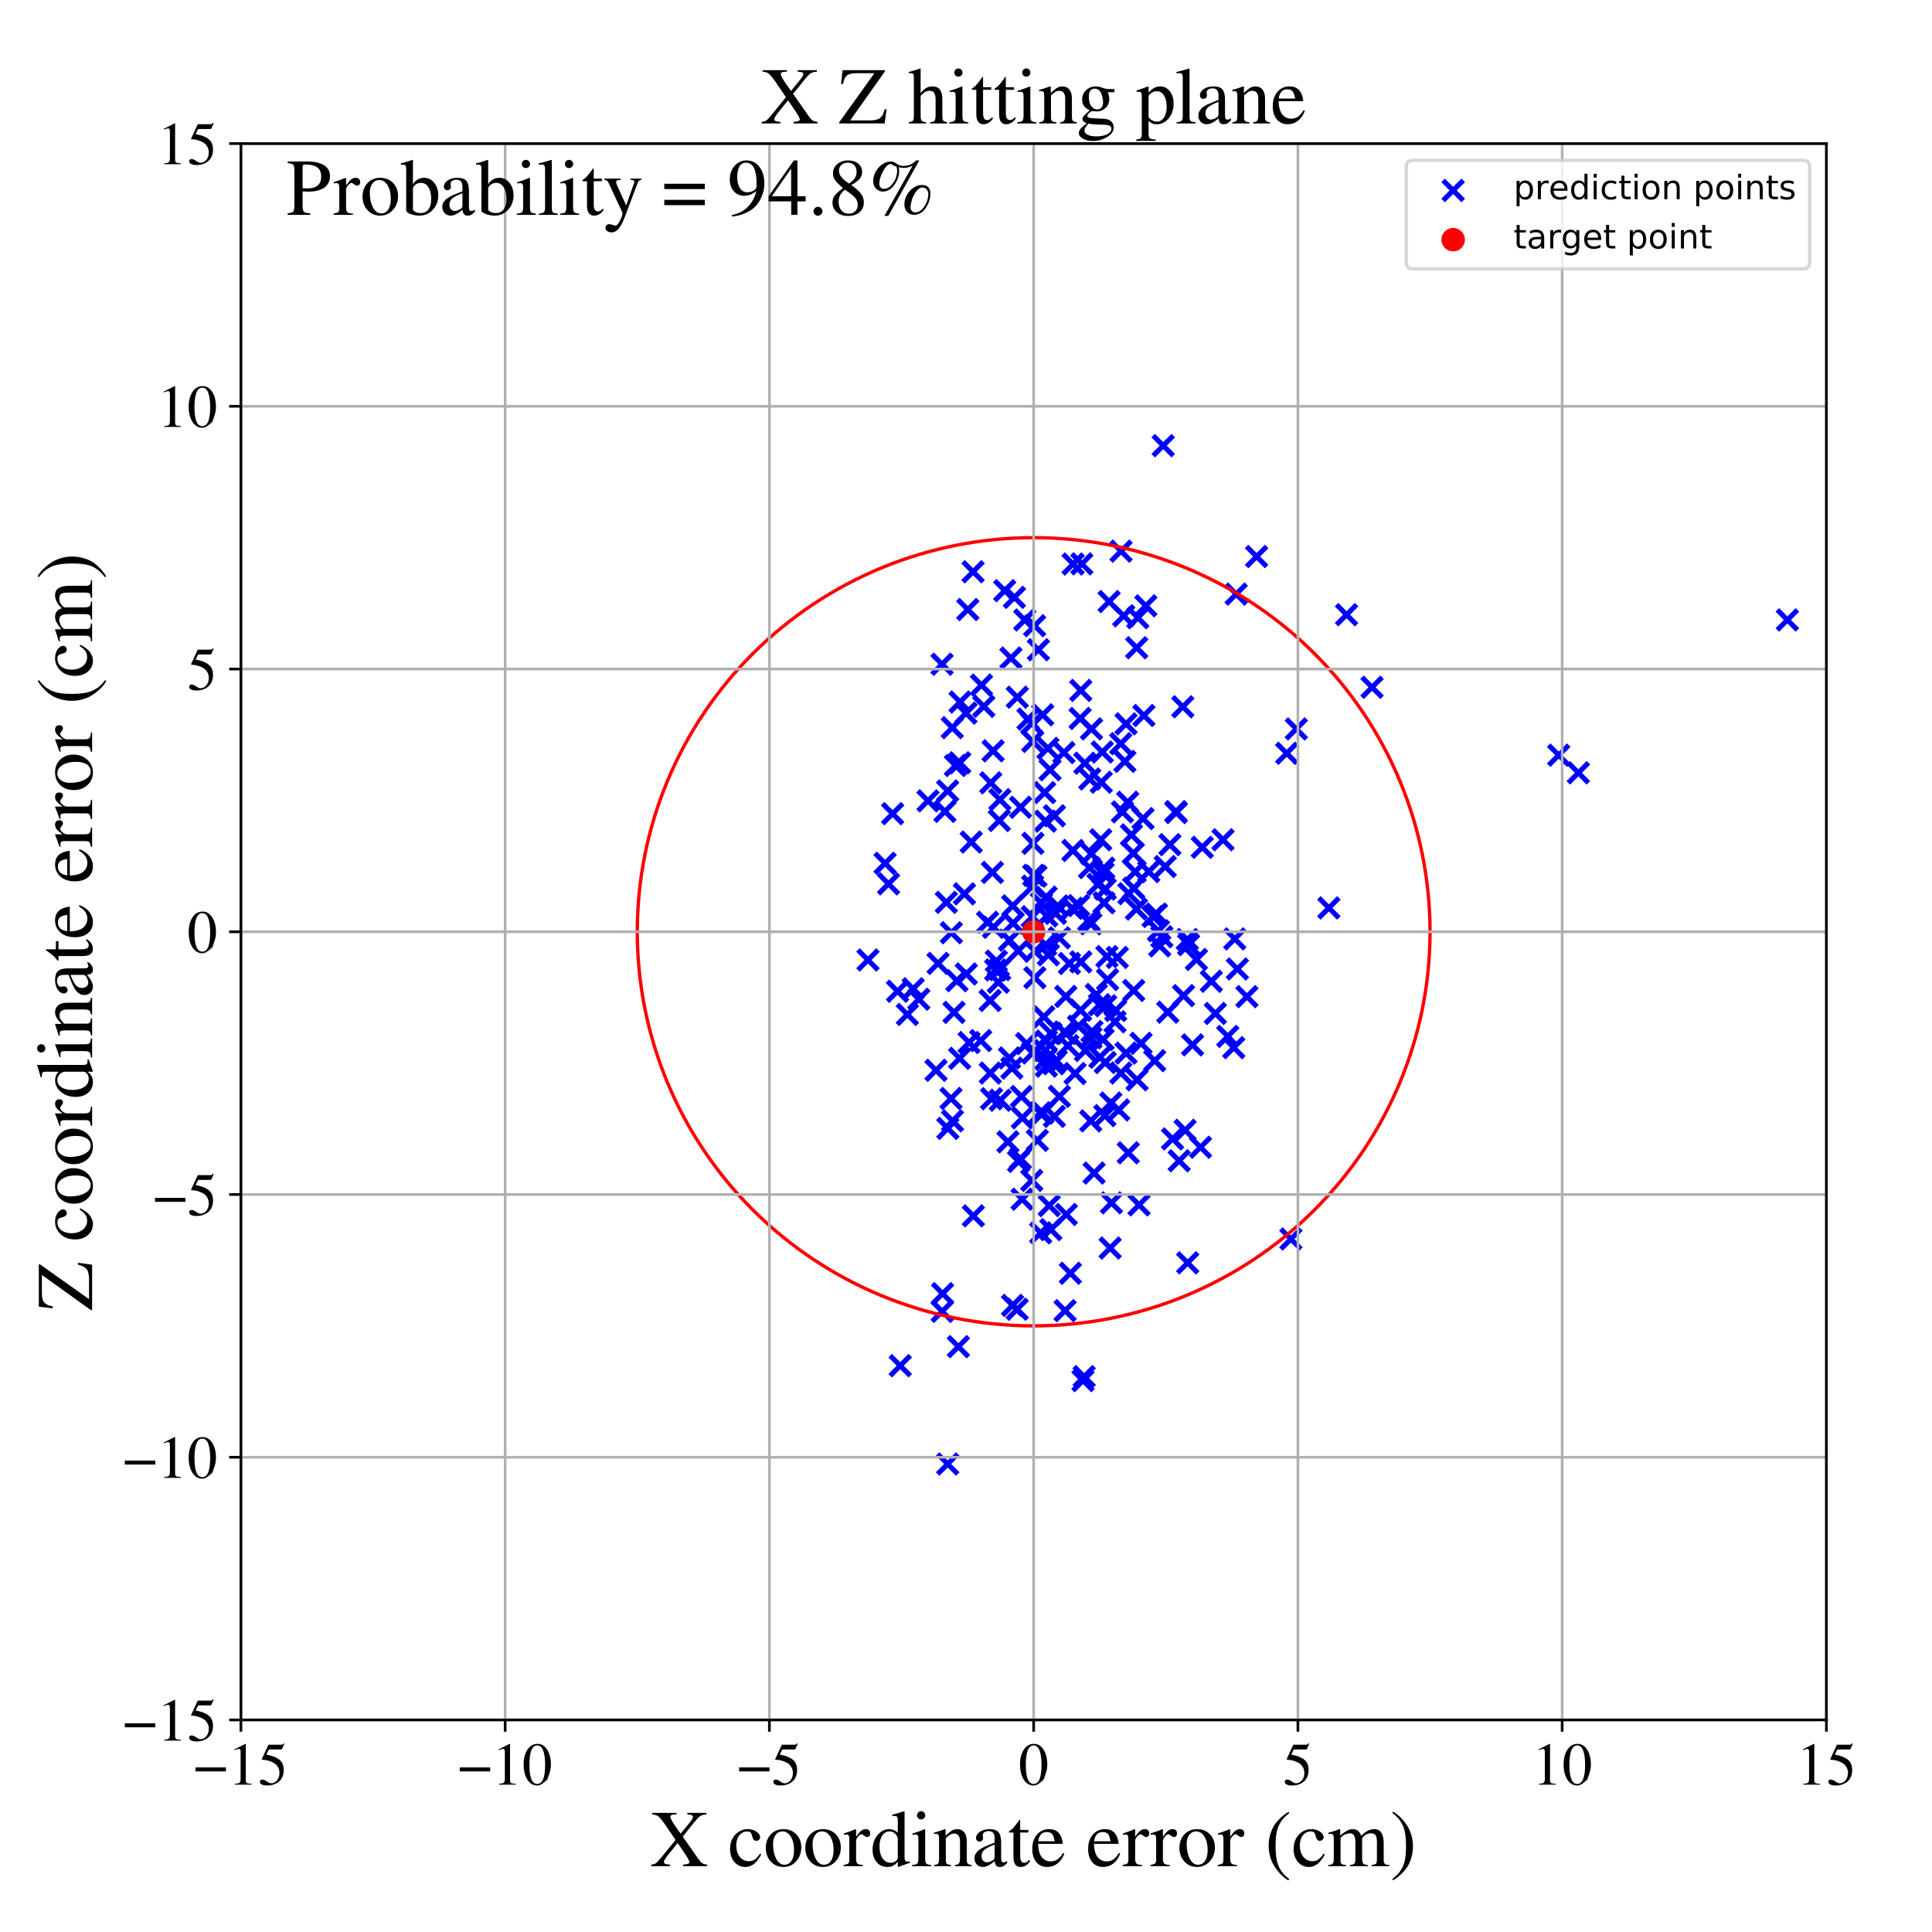 <?xml version="1.0" encoding="utf-8" standalone="no"?>
<!DOCTYPE svg PUBLIC "-//W3C//DTD SVG 1.1//EN"
  "http://www.w3.org/Graphics/SVG/1.1/DTD/svg11.dtd">
<!-- Created with matplotlib (https://matplotlib.org/) -->
<svg height="576pt" version="1.1" viewBox="0 0 576 576" width="576pt" xmlns="http://www.w3.org/2000/svg" xmlns:xlink="http://www.w3.org/1999/xlink">
 <defs>
  <style type="text/css">
*{stroke-linecap:butt;stroke-linejoin:round;}
  </style>
 </defs>
 <g id="figure_1">
  <g id="patch_1">
   <path d="M 0 576 
L 576 576 
L 576 0 
L 0 0 
z
" style="fill:#ffffff;"/>
  </g>
  <g id="axes_1">
   <g id="patch_2">
    <path d="M 71.822 512.784 
L 544.52 512.784 
L 544.52 42.802 
L 71.822 42.802 
z
" style="fill:#ffffff;"/>
   </g>
   <g id="PathCollection_1">
    <defs>
     <path d="M -3 3 
L 3 -3 
M -3 -3 
L 3 3 
" id="m670749e237" style="stroke:#0000ff;stroke-width:1.5;"/>
    </defs>
    <g clip-path="url(#p2a088d8a2d)">
     <use style="fill:#0000ff;stroke:#0000ff;stroke-width:1.5;" x="328.859" xlink:href="#m670749e237" y="260.366"/>
     <use style="fill:#0000ff;stroke:#0000ff;stroke-width:1.5;" x="361.138" xlink:href="#m670749e237" y="292.55"/>
     <use style="fill:#0000ff;stroke:#0000ff;stroke-width:1.5;" x="336.562" xlink:href="#m670749e237" y="266.431"/>
     <use style="fill:#0000ff;stroke:#0000ff;stroke-width:1.5;" x="470.571" xlink:href="#m670749e237" y="230.403"/>
     <use style="fill:#0000ff;stroke:#0000ff;stroke-width:1.5;" x="281.018" xlink:href="#m670749e237" y="385.677"/>
     <use style="fill:#0000ff;stroke:#0000ff;stroke-width:1.5;" x="327.923" xlink:href="#m670749e237" y="315.203"/>
     <use style="fill:#0000ff;stroke:#0000ff;stroke-width:1.5;" x="331.361" xlink:href="#m670749e237" y="358.616"/>
     <use style="fill:#0000ff;stroke:#0000ff;stroke-width:1.5;" x="341.031" xlink:href="#m670749e237" y="213.315"/>
     <use style="fill:#0000ff;stroke:#0000ff;stroke-width:1.5;" x="340.184" xlink:href="#m670749e237" y="311.05"/>
     <use style="fill:#0000ff;stroke:#0000ff;stroke-width:1.5;" x="296.08" xlink:href="#m670749e237" y="223.849"/>
     <use style="fill:#0000ff;stroke:#0000ff;stroke-width:1.5;" x="302.431" xlink:href="#m670749e237" y="178.094"/>
     <use style="fill:#0000ff;stroke:#0000ff;stroke-width:1.5;" x="409.056" xlink:href="#m670749e237" y="204.899"/>
     <use style="fill:#0000ff;stroke:#0000ff;stroke-width:1.5;" x="356.694" xlink:href="#m670749e237" y="286.048"/>
     <use style="fill:#0000ff;stroke:#0000ff;stroke-width:1.5;" x="302.047" xlink:href="#m670749e237" y="275.232"/>
     <use style="fill:#0000ff;stroke:#0000ff;stroke-width:1.5;" x="314.346" xlink:href="#m670749e237" y="332.842"/>
     <use style="fill:#0000ff;stroke:#0000ff;stroke-width:1.5;" x="304.269" xlink:href="#m670749e237" y="240.675"/>
     <use style="fill:#0000ff;stroke:#0000ff;stroke-width:1.5;" x="334.122" xlink:href="#m670749e237" y="221.722"/>
     <use style="fill:#0000ff;stroke:#0000ff;stroke-width:1.5;" x="288.536" xlink:href="#m670749e237" y="181.72"/>
     <use style="fill:#0000ff;stroke:#0000ff;stroke-width:1.5;" x="322.156" xlink:href="#m670749e237" y="301.199"/>
     <use style="fill:#0000ff;stroke:#0000ff;stroke-width:1.5;" x="348.162" xlink:href="#m670749e237" y="301.766"/>
     <use style="fill:#0000ff;stroke:#0000ff;stroke-width:1.5;" x="341.606" xlink:href="#m670749e237" y="180.616"/>
     <use style="fill:#0000ff;stroke:#0000ff;stroke-width:1.5;" x="304.526" xlink:href="#m670749e237" y="326.902"/>
     <use style="fill:#0000ff;stroke:#0000ff;stroke-width:1.5;" x="354.09" xlink:href="#m670749e237" y="376.492"/>
     <use style="fill:#0000ff;stroke:#0000ff;stroke-width:1.5;" x="304.719" xlink:href="#m670749e237" y="357.526"/>
     <use style="fill:#0000ff;stroke:#0000ff;stroke-width:1.5;" x="315.832" xlink:href="#m670749e237" y="279.595"/>
     <use style="fill:#0000ff;stroke:#0000ff;stroke-width:1.5;" x="270.519" xlink:href="#m670749e237" y="302.445"/>
     <use style="fill:#0000ff;stroke:#0000ff;stroke-width:1.5;" x="332.63" xlink:href="#m670749e237" y="301.25"/>
     <use style="fill:#0000ff;stroke:#0000ff;stroke-width:1.5;" x="325.19" xlink:href="#m670749e237" y="334.18"/>
     <use style="fill:#0000ff;stroke:#0000ff;stroke-width:1.5;" x="272.26" xlink:href="#m670749e237" y="294.786"/>
     <use style="fill:#0000ff;stroke:#0000ff;stroke-width:1.5;" x="334.222" xlink:href="#m670749e237" y="164.322"/>
     <use style="fill:#0000ff;stroke:#0000ff;stroke-width:1.5;" x="345.758" xlink:href="#m670749e237" y="281.998"/>
     <use style="fill:#0000ff;stroke:#0000ff;stroke-width:1.5;" x="334.161" xlink:href="#m670749e237" y="319.911"/>
     <use style="fill:#0000ff;stroke:#0000ff;stroke-width:1.5;" x="307.598" xlink:href="#m670749e237" y="351.921"/>
     <use style="fill:#0000ff;stroke:#0000ff;stroke-width:1.5;" x="312.807" xlink:href="#m670749e237" y="359.437"/>
     <use style="fill:#0000ff;stroke:#0000ff;stroke-width:1.5;" x="313.057" xlink:href="#m670749e237" y="229.497"/>
     <use style="fill:#0000ff;stroke:#0000ff;stroke-width:1.5;" x="325.22" xlink:href="#m670749e237" y="275.429"/>
     <use style="fill:#0000ff;stroke:#0000ff;stroke-width:1.5;" x="354.371" xlink:href="#m670749e237" y="281.626"/>
     <use style="fill:#0000ff;stroke:#0000ff;stroke-width:1.5;" x="293.302" xlink:href="#m670749e237" y="210.592"/>
     <use style="fill:#0000ff;stroke:#0000ff;stroke-width:1.5;" x="337.336" xlink:href="#m670749e237" y="248.909"/>
     <use style="fill:#0000ff;stroke:#0000ff;stroke-width:1.5;" x="367.834" xlink:href="#m670749e237" y="312.341"/>
     <use style="fill:#0000ff;stroke:#0000ff;stroke-width:1.5;" x="347.391" xlink:href="#m670749e237" y="258.346"/>
     <use style="fill:#0000ff;stroke:#0000ff;stroke-width:1.5;" x="286.098" xlink:href="#m670749e237" y="315.528"/>
     <use style="fill:#0000ff;stroke:#0000ff;stroke-width:1.5;" x="307.615" xlink:href="#m670749e237" y="215.73"/>
     <use style="fill:#0000ff;stroke:#0000ff;stroke-width:1.5;" x="267.584" xlink:href="#m670749e237" y="295.525"/>
     <use style="fill:#0000ff;stroke:#0000ff;stroke-width:1.5;" x="396.181" xlink:href="#m670749e237" y="270.681"/>
     <use style="fill:#0000ff;stroke:#0000ff;stroke-width:1.5;" x="532.886" xlink:href="#m670749e237" y="184.822"/>
     <use style="fill:#0000ff;stroke:#0000ff;stroke-width:1.5;" x="332.425" xlink:href="#m670749e237" y="304.635"/>
     <use style="fill:#0000ff;stroke:#0000ff;stroke-width:1.5;" x="266.129" xlink:href="#m670749e237" y="242.585"/>
     <use style="fill:#0000ff;stroke:#0000ff;stroke-width:1.5;" x="401.459" xlink:href="#m670749e237" y="183.264"/>
     <use style="fill:#0000ff;stroke:#0000ff;stroke-width:1.5;" x="279.672" xlink:href="#m670749e237" y="287.221"/>
     <use style="fill:#0000ff;stroke:#0000ff;stroke-width:1.5;" x="285.287" xlink:href="#m670749e237" y="292.38"/>
     <use style="fill:#0000ff;stroke:#0000ff;stroke-width:1.5;" x="307.755" xlink:href="#m670749e237" y="273.307"/>
     <use style="fill:#0000ff;stroke:#0000ff;stroke-width:1.5;" x="279.064" xlink:href="#m670749e237" y="319.093"/>
     <use style="fill:#0000ff;stroke:#0000ff;stroke-width:1.5;" x="311.18" xlink:href="#m670749e237" y="303.154"/>
     <use style="fill:#0000ff;stroke:#0000ff;stroke-width:1.5;" x="317.545" xlink:href="#m670749e237" y="390.754"/>
     <use style="fill:#0000ff;stroke:#0000ff;stroke-width:1.5;" x="298.102" xlink:href="#m670749e237" y="238.401"/>
     <use style="fill:#0000ff;stroke:#0000ff;stroke-width:1.5;" x="328.865" xlink:href="#m670749e237" y="309.897"/>
     <use style="fill:#0000ff;stroke:#0000ff;stroke-width:1.5;" x="315.846" xlink:href="#m670749e237" y="326.875"/>
     <use style="fill:#0000ff;stroke:#0000ff;stroke-width:1.5;" x="325.246" xlink:href="#m670749e237" y="309.425"/>
     <use style="fill:#0000ff;stroke:#0000ff;stroke-width:1.5;" x="330.665" xlink:href="#m670749e237" y="179.342"/>
     <use style="fill:#0000ff;stroke:#0000ff;stroke-width:1.5;" x="328.321" xlink:href="#m670749e237" y="233.208"/>
     <use style="fill:#0000ff;stroke:#0000ff;stroke-width:1.5;" x="340.781" xlink:href="#m670749e237" y="244.05"/>
     <use style="fill:#0000ff;stroke:#0000ff;stroke-width:1.5;" x="295.615" xlink:href="#m670749e237" y="327.577"/>
     <use style="fill:#0000ff;stroke:#0000ff;stroke-width:1.5;" x="299.544" xlink:href="#m670749e237" y="176.093"/>
     <use style="fill:#0000ff;stroke:#0000ff;stroke-width:1.5;" x="345.373" xlink:href="#m670749e237" y="277.496"/>
     <use style="fill:#0000ff;stroke:#0000ff;stroke-width:1.5;" x="324.901" xlink:href="#m670749e237" y="232.251"/>
     <use style="fill:#0000ff;stroke:#0000ff;stroke-width:1.5;" x="322.223" xlink:href="#m670749e237" y="286.777"/>
     <use style="fill:#0000ff;stroke:#0000ff;stroke-width:1.5;" x="313.29" xlink:href="#m670749e237" y="366.59"/>
     <use style="fill:#0000ff;stroke:#0000ff;stroke-width:1.5;" x="295.231" xlink:href="#m670749e237" y="319.913"/>
     <use style="fill:#0000ff;stroke:#0000ff;stroke-width:1.5;" x="322.021" xlink:href="#m670749e237" y="214.196"/>
     <use style="fill:#0000ff;stroke:#0000ff;stroke-width:1.5;" x="371.748" xlink:href="#m670749e237" y="297.129"/>
     <use style="fill:#0000ff;stroke:#0000ff;stroke-width:1.5;" x="287.989" xlink:href="#m670749e237" y="212.609"/>
     <use style="fill:#0000ff;stroke:#0000ff;stroke-width:1.5;" x="296.845" xlink:href="#m670749e237" y="289.166"/>
     <use style="fill:#0000ff;stroke:#0000ff;stroke-width:1.5;" x="336.379" xlink:href="#m670749e237" y="343.699"/>
     <use style="fill:#0000ff;stroke:#0000ff;stroke-width:1.5;" x="331.179" xlink:href="#m670749e237" y="328.851"/>
     <use style="fill:#0000ff;stroke:#0000ff;stroke-width:1.5;" x="323.424" xlink:href="#m670749e237" y="227.538"/>
     <use style="fill:#0000ff;stroke:#0000ff;stroke-width:1.5;" x="344.249" xlink:href="#m670749e237" y="316.22"/>
     <use style="fill:#0000ff;stroke:#0000ff;stroke-width:1.5;" x="317.192" xlink:href="#m670749e237" y="224.372"/>
     <use style="fill:#0000ff;stroke:#0000ff;stroke-width:1.5;" x="311.741" xlink:href="#m670749e237" y="315.859"/>
     <use style="fill:#0000ff;stroke:#0000ff;stroke-width:1.5;" x="303.29" xlink:href="#m670749e237" y="207.862"/>
     <use style="fill:#0000ff;stroke:#0000ff;stroke-width:1.5;" x="308.531" xlink:href="#m670749e237" y="291.486"/>
     <use style="fill:#0000ff;stroke:#0000ff;stroke-width:1.5;" x="307.875" xlink:href="#m670749e237" y="264.2"/>
     <use style="fill:#0000ff;stroke:#0000ff;stroke-width:1.5;" x="317.821" xlink:href="#m670749e237" y="308.104"/>
     <use style="fill:#0000ff;stroke:#0000ff;stroke-width:1.5;" x="374.641" xlink:href="#m670749e237" y="165.917"/>
     <use style="fill:#0000ff;stroke:#0000ff;stroke-width:1.5;" x="314.909" xlink:href="#m670749e237" y="316.227"/>
     <use style="fill:#0000ff;stroke:#0000ff;stroke-width:1.5;" x="310.857" xlink:href="#m670749e237" y="213.115"/>
     <use style="fill:#0000ff;stroke:#0000ff;stroke-width:1.5;" x="311.955" xlink:href="#m670749e237" y="317.861"/>
     <use style="fill:#0000ff;stroke:#0000ff;stroke-width:1.5;" x="286.225" xlink:href="#m670749e237" y="209.3"/>
     <use style="fill:#0000ff;stroke:#0000ff;stroke-width:1.5;" x="297.051" xlink:href="#m670749e237" y="286.56"/>
     <use style="fill:#0000ff;stroke:#0000ff;stroke-width:1.5;" x="323.229" xlink:href="#m670749e237" y="410.416"/>
     <use style="fill:#0000ff;stroke:#0000ff;stroke-width:1.5;" x="298.038" xlink:href="#m670749e237" y="289.072"/>
     <use style="fill:#0000ff;stroke:#0000ff;stroke-width:1.5;" x="290.19" xlink:href="#m670749e237" y="362.486"/>
     <use style="fill:#0000ff;stroke:#0000ff;stroke-width:1.5;" x="287.534" xlink:href="#m670749e237" y="266.491"/>
     <use style="fill:#0000ff;stroke:#0000ff;stroke-width:1.5;" x="343.753" xlink:href="#m670749e237" y="273.237"/>
     <use style="fill:#0000ff;stroke:#0000ff;stroke-width:1.5;" x="319.87" xlink:href="#m670749e237" y="253.552"/>
     <use style="fill:#0000ff;stroke:#0000ff;stroke-width:1.5;" x="298.214" xlink:href="#m670749e237" y="328.025"/>
     <use style="fill:#0000ff;stroke:#0000ff;stroke-width:1.5;" x="351.548" xlink:href="#m670749e237" y="346.067"/>
     <use style="fill:#0000ff;stroke:#0000ff;stroke-width:1.5;" x="321.536" xlink:href="#m670749e237" y="305.934"/>
     <use style="fill:#0000ff;stroke:#0000ff;stroke-width:1.5;" x="297.644" xlink:href="#m670749e237" y="292.84"/>
     <use style="fill:#0000ff;stroke:#0000ff;stroke-width:1.5;" x="352.642" xlink:href="#m670749e237" y="210.714"/>
     <use style="fill:#0000ff;stroke:#0000ff;stroke-width:1.5;" x="314.679" xlink:href="#m670749e237" y="272.287"/>
     <use style="fill:#0000ff;stroke:#0000ff;stroke-width:1.5;" x="325.415" xlink:href="#m670749e237" y="217.302"/>
     <use style="fill:#0000ff;stroke:#0000ff;stroke-width:1.5;" x="344.778" xlink:href="#m670749e237" y="272.512"/>
     <use style="fill:#0000ff;stroke:#0000ff;stroke-width:1.5;" x="464.71" xlink:href="#m670749e237" y="225.143"/>
     <use style="fill:#0000ff;stroke:#0000ff;stroke-width:1.5;" x="311.956" xlink:href="#m670749e237" y="310.376"/>
     <use style="fill:#0000ff;stroke:#0000ff;stroke-width:1.5;" x="285.729" xlink:href="#m670749e237" y="401.487"/>
     <use style="fill:#0000ff;stroke:#0000ff;stroke-width:1.5;" x="325.559" xlink:href="#m670749e237" y="307.53"/>
     <use style="fill:#0000ff;stroke:#0000ff;stroke-width:1.5;" x="333.537" xlink:href="#m670749e237" y="330.914"/>
     <use style="fill:#0000ff;stroke:#0000ff;stroke-width:1.5;" x="329.516" xlink:href="#m670749e237" y="316.776"/>
     <use style="fill:#0000ff;stroke:#0000ff;stroke-width:1.5;" x="281.714" xlink:href="#m670749e237" y="241.906"/>
     <use style="fill:#0000ff;stroke:#0000ff;stroke-width:1.5;" x="301.396" xlink:href="#m670749e237" y="196.187"/>
     <use style="fill:#0000ff;stroke:#0000ff;stroke-width:1.5;" x="317.902" xlink:href="#m670749e237" y="362.071"/>
     <use style="fill:#0000ff;stroke:#0000ff;stroke-width:1.5;" x="324.599" xlink:href="#m670749e237" y="274.357"/>
     <use style="fill:#0000ff;stroke:#0000ff;stroke-width:1.5;" x="284.425" xlink:href="#m670749e237" y="301.832"/>
     <use style="fill:#0000ff;stroke:#0000ff;stroke-width:1.5;" x="317.748" xlink:href="#m670749e237" y="297.076"/>
     <use style="fill:#0000ff;stroke:#0000ff;stroke-width:1.5;" x="384.864" xlink:href="#m670749e237" y="369.395"/>
     <use style="fill:#0000ff;stroke:#0000ff;stroke-width:1.5;" x="312.416" xlink:href="#m670749e237" y="223.105"/>
     <use style="fill:#0000ff;stroke:#0000ff;stroke-width:1.5;" x="312.568" xlink:href="#m670749e237" y="284.669"/>
     <use style="fill:#0000ff;stroke:#0000ff;stroke-width:1.5;" x="300.952" xlink:href="#m670749e237" y="280.299"/>
     <use style="fill:#0000ff;stroke:#0000ff;stroke-width:1.5;" x="311.453" xlink:href="#m670749e237" y="236.292"/>
     <use style="fill:#0000ff;stroke:#0000ff;stroke-width:1.5;" x="335.716" xlink:href="#m670749e237" y="215.808"/>
     <use style="fill:#0000ff;stroke:#0000ff;stroke-width:1.5;" x="321.579" xlink:href="#m670749e237" y="269.988"/>
     <use style="fill:#0000ff;stroke:#0000ff;stroke-width:1.5;" x="366.043" xlink:href="#m670749e237" y="308.988"/>
     <use style="fill:#0000ff;stroke:#0000ff;stroke-width:1.5;" x="326.85" xlink:href="#m670749e237" y="296.499"/>
     <use style="fill:#0000ff;stroke:#0000ff;stroke-width:1.5;" x="330.205" xlink:href="#m670749e237" y="292.051"/>
     <use style="fill:#0000ff;stroke:#0000ff;stroke-width:1.5;" x="317.369" xlink:href="#m670749e237" y="307.676"/>
     <use style="fill:#0000ff;stroke:#0000ff;stroke-width:1.5;" x="289.556" xlink:href="#m670749e237" y="251.039"/>
     <use style="fill:#0000ff;stroke:#0000ff;stroke-width:1.5;" x="303.568" xlink:href="#m670749e237" y="283.48"/>
     <use style="fill:#0000ff;stroke:#0000ff;stroke-width:1.5;" x="295.379" xlink:href="#m670749e237" y="233.389"/>
     <use style="fill:#0000ff;stroke:#0000ff;stroke-width:1.5;" x="307.89" xlink:href="#m670749e237" y="221.035"/>
     <use style="fill:#0000ff;stroke:#0000ff;stroke-width:1.5;" x="308.453" xlink:href="#m670749e237" y="186.541"/>
     <use style="fill:#0000ff;stroke:#0000ff;stroke-width:1.5;" x="310.948" xlink:href="#m670749e237" y="331.827"/>
     <use style="fill:#0000ff;stroke:#0000ff;stroke-width:1.5;" x="301.681" xlink:href="#m670749e237" y="318.448"/>
     <use style="fill:#0000ff;stroke:#0000ff;stroke-width:1.5;" x="283.903" xlink:href="#m670749e237" y="216.946"/>
     <use style="fill:#0000ff;stroke:#0000ff;stroke-width:1.5;" x="346.801" xlink:href="#m670749e237" y="132.87"/>
     <use style="fill:#0000ff;stroke:#0000ff;stroke-width:1.5;" x="346.397" xlink:href="#m670749e237" y="279.289"/>
     <use style="fill:#0000ff;stroke:#0000ff;stroke-width:1.5;" x="324.82" xlink:href="#m670749e237" y="258.669"/>
     <use style="fill:#0000ff;stroke:#0000ff;stroke-width:1.5;" x="329.638" xlink:href="#m670749e237" y="299.868"/>
     <use style="fill:#0000ff;stroke:#0000ff;stroke-width:1.5;" x="368.124" xlink:href="#m670749e237" y="279.919"/>
     <use style="fill:#0000ff;stroke:#0000ff;stroke-width:1.5;" x="306.073" xlink:href="#m670749e237" y="311.124"/>
     <use style="fill:#0000ff;stroke:#0000ff;stroke-width:1.5;" x="314.36" xlink:href="#m670749e237" y="243.216"/>
     <use style="fill:#0000ff;stroke:#0000ff;stroke-width:1.5;" x="353.33" xlink:href="#m670749e237" y="336.975"/>
     <use style="fill:#0000ff;stroke:#0000ff;stroke-width:1.5;" x="258.782" xlink:href="#m670749e237" y="286.203"/>
     <use style="fill:#0000ff;stroke:#0000ff;stroke-width:1.5;" x="318.825" xlink:href="#m670749e237" y="287.245"/>
     <use style="fill:#0000ff;stroke:#0000ff;stroke-width:1.5;" x="348.783" xlink:href="#m670749e237" y="251.825"/>
     <use style="fill:#0000ff;stroke:#0000ff;stroke-width:1.5;" x="325.373" xlink:href="#m670749e237" y="254.561"/>
     <use style="fill:#0000ff;stroke:#0000ff;stroke-width:1.5;" x="323.599" xlink:href="#m670749e237" y="313.185"/>
     <use style="fill:#0000ff;stroke:#0000ff;stroke-width:1.5;" x="311.736" xlink:href="#m670749e237" y="281.681"/>
     <use style="fill:#0000ff;stroke:#0000ff;stroke-width:1.5;" x="310.095" xlink:href="#m670749e237" y="331.78"/>
     <use style="fill:#0000ff;stroke:#0000ff;stroke-width:1.5;" x="307.952" xlink:href="#m670749e237" y="251.431"/>
     <use style="fill:#0000ff;stroke:#0000ff;stroke-width:1.5;" x="319.112" xlink:href="#m670749e237" y="379.604"/>
     <use style="fill:#0000ff;stroke:#0000ff;stroke-width:1.5;" x="313.322" xlink:href="#m670749e237" y="308.055"/>
     <use style="fill:#0000ff;stroke:#0000ff;stroke-width:1.5;" x="335.707" xlink:href="#m670749e237" y="313.971"/>
     <use style="fill:#0000ff;stroke:#0000ff;stroke-width:1.5;" x="322.532" xlink:href="#m670749e237" y="168.109"/>
     <use style="fill:#0000ff;stroke:#0000ff;stroke-width:1.5;" x="309.272" xlink:href="#m670749e237" y="339.994"/>
     <use style="fill:#0000ff;stroke:#0000ff;stroke-width:1.5;" x="386.48" xlink:href="#m670749e237" y="217.314"/>
     <use style="fill:#0000ff;stroke:#0000ff;stroke-width:1.5;" x="296.189" xlink:href="#m670749e237" y="276.454"/>
     <use style="fill:#0000ff;stroke:#0000ff;stroke-width:1.5;" x="338.993" xlink:href="#m670749e237" y="321.927"/>
     <use style="fill:#0000ff;stroke:#0000ff;stroke-width:1.5;" x="339.585" xlink:href="#m670749e237" y="359.216"/>
     <use style="fill:#0000ff;stroke:#0000ff;stroke-width:1.5;" x="326.183" xlink:href="#m670749e237" y="349.724"/>
     <use style="fill:#0000ff;stroke:#0000ff;stroke-width:1.5;" x="283.633" xlink:href="#m670749e237" y="278.085"/>
     <use style="fill:#0000ff;stroke:#0000ff;stroke-width:1.5;" x="282.584" xlink:href="#m670749e237" y="336.418"/>
     <use style="fill:#0000ff;stroke:#0000ff;stroke-width:1.5;" x="301.866" xlink:href="#m670749e237" y="389.186"/>
     <use style="fill:#0000ff;stroke:#0000ff;stroke-width:1.5;" x="337.889" xlink:href="#m670749e237" y="254.364"/>
     <use style="fill:#0000ff;stroke:#0000ff;stroke-width:1.5;" x="319.702" xlink:href="#m670749e237" y="270.797"/>
     <use style="fill:#0000ff;stroke:#0000ff;stroke-width:1.5;" x="290.101" xlink:href="#m670749e237" y="170.456"/>
     <use style="fill:#0000ff;stroke:#0000ff;stroke-width:1.5;" x="329.152" xlink:href="#m670749e237" y="269.164"/>
     <use style="fill:#0000ff;stroke:#0000ff;stroke-width:1.5;" x="292.613" xlink:href="#m670749e237" y="204.247"/>
     <use style="fill:#0000ff;stroke:#0000ff;stroke-width:1.5;" x="282.138" xlink:href="#m670749e237" y="269.022"/>
     <use style="fill:#0000ff;stroke:#0000ff;stroke-width:1.5;" x="314.105" xlink:href="#m670749e237" y="317.14"/>
     <use style="fill:#0000ff;stroke:#0000ff;stroke-width:1.5;" x="300.499" xlink:href="#m670749e237" y="340.419"/>
     <use style="fill:#0000ff;stroke:#0000ff;stroke-width:1.5;" x="336.203" xlink:href="#m670749e237" y="239.171"/>
     <use style="fill:#0000ff;stroke:#0000ff;stroke-width:1.5;" x="322.887" xlink:href="#m670749e237" y="411.61"/>
     <use style="fill:#0000ff;stroke:#0000ff;stroke-width:1.5;" x="350.677" xlink:href="#m670749e237" y="242.254"/>
     <use style="fill:#0000ff;stroke:#0000ff;stroke-width:1.5;" x="308.176" xlink:href="#m670749e237" y="260.955"/>
     <use style="fill:#0000ff;stroke:#0000ff;stroke-width:1.5;" x="286.125" xlink:href="#m670749e237" y="227.427"/>
     <use style="fill:#0000ff;stroke:#0000ff;stroke-width:1.5;" x="329.509" xlink:href="#m670749e237" y="265.068"/>
     <use style="fill:#0000ff;stroke:#0000ff;stroke-width:1.5;" x="334.632" xlink:href="#m670749e237" y="242.058"/>
     <use style="fill:#0000ff;stroke:#0000ff;stroke-width:1.5;" x="327.774" xlink:href="#m670749e237" y="299.541"/>
     <use style="fill:#0000ff;stroke:#0000ff;stroke-width:1.5;" x="288.924" xlink:href="#m670749e237" y="310.821"/>
     <use style="fill:#0000ff;stroke:#0000ff;stroke-width:1.5;" x="308.549" xlink:href="#m670749e237" y="283.614"/>
     <use style="fill:#0000ff;stroke:#0000ff;stroke-width:1.5;" x="264.902" xlink:href="#m670749e237" y="263.504"/>
     <use style="fill:#0000ff;stroke:#0000ff;stroke-width:1.5;" x="362.343" xlink:href="#m670749e237" y="302.145"/>
     <use style="fill:#0000ff;stroke:#0000ff;stroke-width:1.5;" x="263.871" xlink:href="#m670749e237" y="257.384"/>
     <use style="fill:#0000ff;stroke:#0000ff;stroke-width:1.5;" x="303.257" xlink:href="#m670749e237" y="390.328"/>
     <use style="fill:#0000ff;stroke:#0000ff;stroke-width:1.5;" x="337.974" xlink:href="#m670749e237" y="264.811"/>
     <use style="fill:#0000ff;stroke:#0000ff;stroke-width:1.5;" x="338.814" xlink:href="#m670749e237" y="271.023"/>
     <use style="fill:#0000ff;stroke:#0000ff;stroke-width:1.5;" x="368.554" xlink:href="#m670749e237" y="177.125"/>
     <use style="fill:#0000ff;stroke:#0000ff;stroke-width:1.5;" x="300.964" xlink:href="#m670749e237" y="315.409"/>
     <use style="fill:#0000ff;stroke:#0000ff;stroke-width:1.5;" x="353.982" xlink:href="#m670749e237" y="280.094"/>
     <use style="fill:#0000ff;stroke:#0000ff;stroke-width:1.5;" x="310.263" xlink:href="#m670749e237" y="367.565"/>
     <use style="fill:#0000ff;stroke:#0000ff;stroke-width:1.5;" x="308.845" xlink:href="#m670749e237" y="261.197"/>
     <use style="fill:#0000ff;stroke:#0000ff;stroke-width:1.5;" x="352.85" xlink:href="#m670749e237" y="296.832"/>
     <use style="fill:#0000ff;stroke:#0000ff;stroke-width:1.5;" x="315.34" xlink:href="#m670749e237" y="270.113"/>
     <use style="fill:#0000ff;stroke:#0000ff;stroke-width:1.5;" x="295.883" xlink:href="#m670749e237" y="260.096"/>
     <use style="fill:#0000ff;stroke:#0000ff;stroke-width:1.5;" x="319.932" xlink:href="#m670749e237" y="168.16"/>
     <use style="fill:#0000ff;stroke:#0000ff;stroke-width:1.5;" x="349.586" xlink:href="#m670749e237" y="339.553"/>
     <use style="fill:#0000ff;stroke:#0000ff;stroke-width:1.5;" x="288.078" xlink:href="#m670749e237" y="290.378"/>
     <use style="fill:#0000ff;stroke:#0000ff;stroke-width:1.5;" x="355.545" xlink:href="#m670749e237" y="311.524"/>
     <use style="fill:#0000ff;stroke:#0000ff;stroke-width:1.5;" x="312.079" xlink:href="#m670749e237" y="273.078"/>
     <use style="fill:#0000ff;stroke:#0000ff;stroke-width:1.5;" x="335.369" xlink:href="#m670749e237" y="226.989"/>
     <use style="fill:#0000ff;stroke:#0000ff;stroke-width:1.5;" x="328.16" xlink:href="#m670749e237" y="250.365"/>
     <use style="fill:#0000ff;stroke:#0000ff;stroke-width:1.5;" x="311.884" xlink:href="#m670749e237" y="267.457"/>
     <use style="fill:#0000ff;stroke:#0000ff;stroke-width:1.5;" x="304.218" xlink:href="#m670749e237" y="345.433"/>
     <use style="fill:#0000ff;stroke:#0000ff;stroke-width:1.5;" x="311.486" xlink:href="#m670749e237" y="313.209"/>
     <use style="fill:#0000ff;stroke:#0000ff;stroke-width:1.5;" x="310.493" xlink:href="#m670749e237" y="269.293"/>
     <use style="fill:#0000ff;stroke:#0000ff;stroke-width:1.5;" x="338.005" xlink:href="#m670749e237" y="295.293"/>
     <use style="fill:#0000ff;stroke:#0000ff;stroke-width:1.5;" x="307.865" xlink:href="#m670749e237" y="313.92"/>
     <use style="fill:#0000ff;stroke:#0000ff;stroke-width:1.5;" x="350.57" xlink:href="#m670749e237" y="241.959"/>
     <use style="fill:#0000ff;stroke:#0000ff;stroke-width:1.5;" x="292.379" xlink:href="#m670749e237" y="310.235"/>
     <use style="fill:#0000ff;stroke:#0000ff;stroke-width:1.5;" x="339.226" xlink:href="#m670749e237" y="184.162"/>
     <use style="fill:#0000ff;stroke:#0000ff;stroke-width:1.5;" x="283.968" xlink:href="#m670749e237" y="334.163"/>
     <use style="fill:#0000ff;stroke:#0000ff;stroke-width:1.5;" x="280.853" xlink:href="#m670749e237" y="198.031"/>
     <use style="fill:#0000ff;stroke:#0000ff;stroke-width:1.5;" x="333.109" xlink:href="#m670749e237" y="285.443"/>
     <use style="fill:#0000ff;stroke:#0000ff;stroke-width:1.5;" x="330.013" xlink:href="#m670749e237" y="285.188"/>
     <use style="fill:#0000ff;stroke:#0000ff;stroke-width:1.5;" x="364.629" xlink:href="#m670749e237" y="250.369"/>
     <use style="fill:#0000ff;stroke:#0000ff;stroke-width:1.5;" x="318.368" xlink:href="#m670749e237" y="311.735"/>
     <use style="fill:#0000ff;stroke:#0000ff;stroke-width:1.5;" x="328.628" xlink:href="#m670749e237" y="224.205"/>
     <use style="fill:#0000ff;stroke:#0000ff;stroke-width:1.5;" x="284.847" xlink:href="#m670749e237" y="228.216"/>
     <use style="fill:#0000ff;stroke:#0000ff;stroke-width:1.5;" x="327.341" xlink:href="#m670749e237" y="263.651"/>
     <use style="fill:#0000ff;stroke:#0000ff;stroke-width:1.5;" x="280.899" xlink:href="#m670749e237" y="390.973"/>
     <use style="fill:#0000ff;stroke:#0000ff;stroke-width:1.5;" x="338.434" xlink:href="#m670749e237" y="259.885"/>
     <use style="fill:#0000ff;stroke:#0000ff;stroke-width:1.5;" x="273.927" xlink:href="#m670749e237" y="297.904"/>
     <use style="fill:#0000ff;stroke:#0000ff;stroke-width:1.5;" x="368.911" xlink:href="#m670749e237" y="288.879"/>
     <use style="fill:#0000ff;stroke:#0000ff;stroke-width:1.5;" x="305.517" xlink:href="#m670749e237" y="184.842"/>
     <use style="fill:#0000ff;stroke:#0000ff;stroke-width:1.5;" x="297.938" xlink:href="#m670749e237" y="244.615"/>
     <use style="fill:#0000ff;stroke:#0000ff;stroke-width:1.5;" x="322.217" xlink:href="#m670749e237" y="205.843"/>
     <use style="fill:#0000ff;stroke:#0000ff;stroke-width:1.5;" x="282.541" xlink:href="#m670749e237" y="436.476"/>
     <use style="fill:#0000ff;stroke:#0000ff;stroke-width:1.5;" x="311.692" xlink:href="#m670749e237" y="244.811"/>
     <use style="fill:#0000ff;stroke:#0000ff;stroke-width:1.5;" x="329.096" xlink:href="#m670749e237" y="258.824"/>
     <use style="fill:#0000ff;stroke:#0000ff;stroke-width:1.5;" x="276.671" xlink:href="#m670749e237" y="238.76"/>
     <use style="fill:#0000ff;stroke:#0000ff;stroke-width:1.5;" x="357.916" xlink:href="#m670749e237" y="342.036"/>
     <use style="fill:#0000ff;stroke:#0000ff;stroke-width:1.5;" x="303.681" xlink:href="#m670749e237" y="346.259"/>
     <use style="fill:#0000ff;stroke:#0000ff;stroke-width:1.5;" x="383.619" xlink:href="#m670749e237" y="224.582"/>
     <use style="fill:#0000ff;stroke:#0000ff;stroke-width:1.5;" x="320.517" xlink:href="#m670749e237" y="320.05"/>
     <use style="fill:#0000ff;stroke:#0000ff;stroke-width:1.5;" x="309.586" xlink:href="#m670749e237" y="193.718"/>
     <use style="fill:#0000ff;stroke:#0000ff;stroke-width:1.5;" x="268.391" xlink:href="#m670749e237" y="407.162"/>
     <use style="fill:#0000ff;stroke:#0000ff;stroke-width:1.5;" x="282.529" xlink:href="#m670749e237" y="235.804"/>
     <use style="fill:#0000ff;stroke:#0000ff;stroke-width:1.5;" x="294.423" xlink:href="#m670749e237" y="274.972"/>
     <use style="fill:#0000ff;stroke:#0000ff;stroke-width:1.5;" x="304.793" xlink:href="#m670749e237" y="333.264"/>
     <use style="fill:#0000ff;stroke:#0000ff;stroke-width:1.5;" x="306.488" xlink:href="#m670749e237" y="214.384"/>
     <use style="fill:#0000ff;stroke:#0000ff;stroke-width:1.5;" x="338.89" xlink:href="#m670749e237" y="193.114"/>
     <use style="fill:#0000ff;stroke:#0000ff;stroke-width:1.5;" x="329.39" xlink:href="#m670749e237" y="332.614"/>
     <use style="fill:#0000ff;stroke:#0000ff;stroke-width:1.5;" x="330.978" xlink:href="#m670749e237" y="372.082"/>
     <use style="fill:#0000ff;stroke:#0000ff;stroke-width:1.5;" x="295.197" xlink:href="#m670749e237" y="298.279"/>
     <use style="fill:#0000ff;stroke:#0000ff;stroke-width:1.5;" x="335.013" xlink:href="#m670749e237" y="183.596"/>
     <use style="fill:#0000ff;stroke:#0000ff;stroke-width:1.5;" x="342.485" xlink:href="#m670749e237" y="259.862"/>
     <use style="fill:#0000ff;stroke:#0000ff;stroke-width:1.5;" x="283.53" xlink:href="#m670749e237" y="327.492"/>
     <use style="fill:#0000ff;stroke:#0000ff;stroke-width:1.5;" x="358.443" xlink:href="#m670749e237" y="252.615"/>
     <use style="fill:#0000ff;stroke:#0000ff;stroke-width:1.5;" x="301.928" xlink:href="#m670749e237" y="270.065"/>
    </g>
   </g>
   <g id="PathCollection_2">
    <defs>
     <path d="M 0 3 
C 0.796 3 1.559 2.684 2.121 2.121 
C 2.684 1.559 3 0.796 3 0 
C 3 -0.796 2.684 -1.559 2.121 -2.121 
C 1.559 -2.684 0.796 -3 0 -3 
C -0.796 -3 -1.559 -2.684 -2.121 -2.121 
C -2.684 -1.559 -3 -0.796 -3 0 
C -3 0.796 -2.684 1.559 -2.121 2.121 
C -1.559 2.684 -0.796 3 0 3 
z
" id="m2b37a2e43c" style="stroke:#ff0000;"/>
    </defs>
    <g clip-path="url(#p2a088d8a2d)">
     <use style="fill:#ff0000;stroke:#ff0000;" x="308.171" xlink:href="#m2b37a2e43c" y="277.793"/>
    </g>
   </g>
   <g id="patch_3">
    <path clip-path="url(#p2a088d8a2d)" d="M 308.171 395.288 
C 339.511 395.288 369.572 382.908 391.733 360.875 
C 413.894 338.841 426.346 308.953 426.346 277.793 
C 426.346 246.633 413.894 216.745 391.733 194.711 
C 369.572 172.677 339.511 160.297 308.171 160.297 
C 276.831 160.297 246.77 172.677 224.609 194.711 
C 202.448 216.745 189.997 246.633 189.997 277.793 
C 189.997 308.953 202.448 338.841 224.609 360.875 
C 246.77 382.908 276.831 395.288 308.171 395.288 
z
" style="fill:none;stroke:#ff0000;stroke-linejoin:miter;"/>
   </g>
   <g id="matplotlib.axis_1">
    <g id="xtick_1">
     <g id="line2d_1">
      <path clip-path="url(#p2a088d8a2d)" d="M 71.822 512.784 
L 71.822 42.802 
" style="fill:none;stroke:#b0b0b0;stroke-linecap:square;stroke-width:0.8;"/>
     </g>
     <g id="line2d_2">
      <defs>
       <path d="M 0 0 
L 0 3.5 
" id="m7a96486a19" style="stroke:#000000;stroke-width:0.8;"/>
      </defs>
      <g>
       <use style="stroke:#000000;stroke-width:0.8;" x="71.822" xlink:href="#m7a96486a19" y="512.784"/>
      </g>
     </g>
     <g id="text_1">
      <!-- −15 -->
      <defs>
       <path d="M 3 22 
L 3 28.594 
L 53.406 28.594 
L 53.406 22 
z
" id="FreeSerif-8722"/>
       <path d="M 18.297 59.297 
Q 16.5 59.297 11.094 57.094 
L 11.094 58.5 
L 29.094 67.594 
L 29.906 67.406 
L 29.906 7.406 
Q 29.906 3.797 31.703 2.688 
Q 33.5 1.594 39.406 1.5 
L 39.406 0 
L 11.797 0 
L 11.797 1.5 
Q 17.406 1.703 19.344 3.141 
Q 21.297 4.594 21.297 9.297 
L 21.297 54.594 
Q 21.297 59.297 18.297 59.297 
z
" id="FreeSerif-49"/>
       <path d="M 35.703 19.406 
Q 35.703 24.703 33.344 28.797 
Q 31 32.906 27.641 35.156 
Q 24.297 37.406 20.141 38.844 
Q 16 40.297 12.953 40.75 
Q 9.906 41.203 7.594 41.203 
Q 6.406 41.203 6.406 42 
Q 6.406 42.297 6.5 42.5 
L 17.406 66.203 
L 38.297 66.203 
Q 39.906 66.203 40.844 66.703 
Q 41.797 67.203 42.906 68.797 
L 43.797 68.094 
L 40 59.203 
Q 39.594 58.297 37.703 58.297 
L 18.094 58.297 
L 13.906 49.797 
Q 28.5 47.203 35.594 41.344 
Q 42.703 35.5 42.703 24.203 
Q 42.703 18.297 40.844 13.688 
Q 39 9.094 36.141 6.297 
Q 33.297 3.5 29.547 1.703 
Q 25.797 -0.094 22.344 -0.75 
Q 18.906 -1.406 15.406 -1.406 
Q 9.797 -1.406 6.5 0.25 
Q 3.203 1.906 3.203 4.797 
Q 3.203 8.5 7.5 8.5 
Q 10.297 8.5 14.75 5.391 
Q 19.203 2.297 21.797 2.297 
Q 27.703 2.297 31.703 7.25 
Q 35.703 12.203 35.703 19.406 
z
" id="FreeSerif-53"/>
      </defs>
      <g transform="translate(57.746 532.077)scale(0.18 -0.18)">
       <use xlink:href="#FreeSerif-8722"/>
       <use x="56.4" xlink:href="#FreeSerif-49"/>
       <use x="106.4" xlink:href="#FreeSerif-53"/>
      </g>
     </g>
    </g>
    <g id="xtick_2">
     <g id="line2d_3">
      <path clip-path="url(#p2a088d8a2d)" d="M 150.605 512.784 
L 150.605 42.802 
" style="fill:none;stroke:#b0b0b0;stroke-linecap:square;stroke-width:0.8;"/>
     </g>
     <g id="line2d_4">
      <g>
       <use style="stroke:#000000;stroke-width:0.8;" x="150.605" xlink:href="#m7a96486a19" y="512.784"/>
      </g>
     </g>
     <g id="text_2">
      <!-- −10 -->
      <defs>
       <path d="M 47.594 17.797 
Q 35.203 -1.406 25 -1.406 
Q 14.797 -1.406 8.594 8.391 
Q 2.406 18.203 2.406 33.594 
Q 2.406 48.094 8.594 57.844 
Q 14.797 67.594 25.406 67.594 
Q 35.203 67.594 41.391 58 
Q 47.594 48.406 47.594 33 
Q 47.594 17.797 35.203 -1.406 
z
M 25.094 65 
Q 12 65 12 32.703 
Q 12 1.203 25 1.203 
Q 38 1.203 38 32.797 
Q 38 48.5 34.703 56.75 
Q 31.406 65 25.094 65 
z
" id="FreeSerif-48"/>
      </defs>
      <g transform="translate(136.529 532.077)scale(0.18 -0.18)">
       <use xlink:href="#FreeSerif-8722"/>
       <use x="56.4" xlink:href="#FreeSerif-49"/>
       <use x="106.4" xlink:href="#FreeSerif-48"/>
      </g>
     </g>
    </g>
    <g id="xtick_3">
     <g id="line2d_5">
      <path clip-path="url(#p2a088d8a2d)" d="M 229.388 512.784 
L 229.388 42.802 
" style="fill:none;stroke:#b0b0b0;stroke-linecap:square;stroke-width:0.8;"/>
     </g>
     <g id="line2d_6">
      <g>
       <use style="stroke:#000000;stroke-width:0.8;" x="229.388" xlink:href="#m7a96486a19" y="512.784"/>
      </g>
     </g>
     <g id="text_3">
      <!-- −5 -->
      <g transform="translate(219.812 532.077)scale(0.18 -0.18)">
       <use xlink:href="#FreeSerif-8722"/>
       <use x="56.4" xlink:href="#FreeSerif-53"/>
      </g>
     </g>
    </g>
    <g id="xtick_4">
     <g id="line2d_7">
      <path clip-path="url(#p2a088d8a2d)" d="M 308.171 512.784 
L 308.171 42.802 
" style="fill:none;stroke:#b0b0b0;stroke-linecap:square;stroke-width:0.8;"/>
     </g>
     <g id="line2d_8">
      <g>
       <use style="stroke:#000000;stroke-width:0.8;" x="308.171" xlink:href="#m7a96486a19" y="512.784"/>
      </g>
     </g>
     <g id="text_4">
      <!-- 0 -->
      <g transform="translate(303.671 532.077)scale(0.18 -0.18)">
       <use xlink:href="#FreeSerif-48"/>
      </g>
     </g>
    </g>
    <g id="xtick_5">
     <g id="line2d_9">
      <path clip-path="url(#p2a088d8a2d)" d="M 386.954 512.784 
L 386.954 42.802 
" style="fill:none;stroke:#b0b0b0;stroke-linecap:square;stroke-width:0.8;"/>
     </g>
     <g id="line2d_10">
      <g>
       <use style="stroke:#000000;stroke-width:0.8;" x="386.954" xlink:href="#m7a96486a19" y="512.784"/>
      </g>
     </g>
     <g id="text_5">
      <!-- 5 -->
      <g transform="translate(382.454 532.077)scale(0.18 -0.18)">
       <use xlink:href="#FreeSerif-53"/>
      </g>
     </g>
    </g>
    <g id="xtick_6">
     <g id="line2d_11">
      <path clip-path="url(#p2a088d8a2d)" d="M 465.737 512.784 
L 465.737 42.802 
" style="fill:none;stroke:#b0b0b0;stroke-linecap:square;stroke-width:0.8;"/>
     </g>
     <g id="line2d_12">
      <g>
       <use style="stroke:#000000;stroke-width:0.8;" x="465.737" xlink:href="#m7a96486a19" y="512.784"/>
      </g>
     </g>
     <g id="text_6">
      <!-- 10 -->
      <g transform="translate(456.737 532.077)scale(0.18 -0.18)">
       <use xlink:href="#FreeSerif-49"/>
       <use x="50" xlink:href="#FreeSerif-48"/>
      </g>
     </g>
    </g>
    <g id="xtick_7">
     <g id="line2d_13">
      <path clip-path="url(#p2a088d8a2d)" d="M 544.52 512.784 
L 544.52 42.802 
" style="fill:none;stroke:#b0b0b0;stroke-linecap:square;stroke-width:0.8;"/>
     </g>
     <g id="line2d_14">
      <g>
       <use style="stroke:#000000;stroke-width:0.8;" x="544.52" xlink:href="#m7a96486a19" y="512.784"/>
      </g>
     </g>
     <g id="text_7">
      <!-- 15 -->
      <g transform="translate(535.52 532.077)scale(0.18 -0.18)">
       <use xlink:href="#FreeSerif-49"/>
       <use x="50" xlink:href="#FreeSerif-53"/>
      </g>
     </g>
    </g>
    <g id="text_8">
     <!-- X coordinate error (cm) -->
     <defs>
      <path d="M 69.594 66.203 
L 69.594 64.297 
Q 64.703 64 62.047 62.344 
Q 59.406 60.703 54.703 54.906 
L 40.094 36.703 
L 59.297 9.297 
Q 62.297 5 64.297 3.703 
Q 66.297 2.406 70.406 1.906 
L 70.406 0 
L 40.703 0 
L 40.703 1.906 
Q 44.797 2.297 46.594 2.938 
Q 48.406 3.594 48.406 5 
Q 48.406 7.203 43.297 14.797 
L 33.797 28.797 
L 21.906 14 
Q 16.703 7.5 16.703 5.406 
Q 16.703 3.703 18.297 2.953 
Q 19.906 2.203 24.297 1.906 
L 24.297 0 
L 1 0 
L 1 1.906 
Q 4.906 2.203 7 3.797 
Q 9.094 5.406 15.5 13.297 
L 31.203 32.594 
L 20.297 48.594 
Q 13.297 58.906 10.25 61.5 
Q 7.203 64.094 2.203 64.297 
L 2.203 66.203 
L 32.406 66.203 
L 32.406 64.297 
L 29.594 64.203 
Q 24.797 64.094 24.797 61.297 
Q 24.797 58.094 33.297 46.297 
L 37.5 40.406 
L 48.797 54.203 
Q 52.797 59.203 52.797 61.094 
Q 52.797 62.797 51.344 63.438 
Q 49.906 64.094 45.797 64.297 
L 45.797 66.203 
z
" id="FreeSerif-88"/>
      <path id="FreeSerif-32"/>
      <path d="M 2.5 21.297 
Q 2.5 32.406 9.047 39.203 
Q 15.594 46 24.406 46 
Q 30.703 46 35.25 42.953 
Q 39.797 39.906 39.797 35.703 
Q 39.797 34 38.391 32.75 
Q 37 31.5 35 31.5 
Q 31.594 31.5 30.297 36.094 
L 29.703 38.297 
Q 28.906 41.094 27.703 42.094 
Q 26.5 43.094 23.797 43.094 
Q 17.703 43.094 13.953 38.25 
Q 10.203 33.406 10.203 25.703 
Q 10.203 17.094 14.547 11.641 
Q 18.906 6.203 25.703 6.203 
Q 30 6.203 33.094 8.25 
Q 36.203 10.297 39.797 15.594 
L 41.203 14.703 
Q 40.203 12.703 39.453 11.391 
Q 38.703 10.094 36.75 7.5 
Q 34.797 4.906 32.891 3.297 
Q 31 1.703 27.891 0.344 
Q 24.797 -1 21.5 -1 
Q 13.203 -1 7.844 5.25 
Q 2.5 11.5 2.5 21.297 
z
" id="FreeSerif-99"/>
      <path d="M 24.594 46 
Q 34.203 46 40.391 39.594 
Q 46.594 33.203 46.594 23.406 
Q 46.594 13 40.188 6 
Q 33.797 -1 24.391 -1 
Q 15 -1 8.75 5.75 
Q 2.5 12.5 2.5 22.594 
Q 2.5 32.906 8.641 39.453 
Q 14.797 46 24.594 46 
z
M 11.5 27.5 
Q 11.5 16.797 15.391 9.297 
Q 19.297 1.797 25.594 1.797 
Q 31.203 1.797 34.391 6.594 
Q 37.594 11.406 37.594 19.906 
Q 37.594 30.203 33.594 36.703 
Q 29.594 43.203 23.297 43.203 
Q 18 43.203 14.75 38.891 
Q 11.5 34.594 11.5 27.5 
z
" id="FreeSerif-111"/>
      <path d="M 30.094 36.203 
Q 28.594 36.203 26.391 37.953 
Q 24.203 39.703 23.5 39.703 
Q 21.5 39.703 19 36.797 
Q 16.5 33.906 16.5 31.5 
L 16.5 9 
Q 16.5 4.703 18.203 3.203 
Q 19.906 1.703 25 1.5 
L 25 0 
L 1 0 
L 1 1.5 
Q 5.797 2.406 6.938 3.5 
Q 8.094 4.594 8.094 8.406 
L 8.094 33.406 
Q 8.094 36.703 7.344 38.047 
Q 6.594 39.406 4.703 39.406 
Q 3.094 39.406 1.203 39 
L 1.203 40.594 
Q 9.203 43.203 16 46 
L 16.5 45.797 
L 16.5 36.594 
Q 20.203 41.906 22.797 43.953 
Q 25.406 46 28.5 46 
Q 31.094 46 32.547 44.594 
Q 34 43.203 34 40.703 
Q 34 38.594 32.953 37.391 
Q 31.906 36.203 30.094 36.203 
z
" id="FreeSerif-114"/>
      <path d="M 34.203 -1 
L 33.797 -0.703 
L 33.797 5.703 
Q 29 -1 21 -1 
Q 12.703 -1 7.594 4.953 
Q 2.5 10.906 2.5 20.5 
Q 2.5 31.094 8.594 38.547 
Q 14.703 46 23.297 46 
Q 28.703 46 33.797 41.703 
L 33.797 57.297 
Q 33.797 60.406 32.891 61.406 
Q 32 62.406 29.203 62.406 
Q 27.797 62.406 27 62.297 
L 27 63.906 
Q 36.094 66.297 41.703 68.297 
L 42.203 68.094 
L 42.203 11.406 
Q 42.203 7.906 43.047 6.797 
Q 43.906 5.703 46.594 5.703 
Q 47.094 5.703 48.906 5.797 
L 48.906 4.203 
z
M 24.906 4.203 
Q 28.703 4.203 31.25 6.344 
Q 33.797 8.5 33.797 10.203 
L 33.797 33.203 
Q 33.797 37.203 30.688 40.203 
Q 27.594 43.203 23.594 43.203 
Q 17.906 43.203 14.5 38.094 
Q 11.094 33 11.094 24.5 
Q 11.094 15.297 14.891 9.75 
Q 18.703 4.203 24.906 4.203 
z
" id="FreeSerif-100"/>
      <path d="M 6.203 39.297 
Q 4 39.297 2 39 
L 2 40.5 
Q 9 42.5 17.5 46 
L 17.906 45.703 
L 17.906 10.203 
Q 17.906 4.797 19.156 3.344 
Q 20.406 1.906 25.297 1.5 
L 25.297 0 
L 1.594 0 
L 1.594 1.5 
Q 6.797 1.797 8.141 3.297 
Q 9.5 4.797 9.5 10.203 
L 9.5 33.406 
Q 9.5 36.703 8.75 38 
Q 8 39.297 6.203 39.297 
z
M 12.797 68.297 
Q 15 68.297 16.5 66.797 
Q 18 65.297 18 63.203 
Q 18 61 16.5 59.547 
Q 15 58.094 12.797 58.094 
Q 10.703 58.094 9.25 59.594 
Q 7.797 61.094 7.797 63.188 
Q 7.797 65.297 9.297 66.797 
Q 10.797 68.297 12.797 68.297 
z
" id="FreeSerif-105"/>
      <path d="M 1 39.797 
L 1 41.5 
Q 8.406 43.703 14.797 46 
L 15.5 45.797 
L 15.5 37.906 
Q 20.594 42.703 23.547 44.344 
Q 26.5 46 30 46 
Q 35.5 46 38.641 42.047 
Q 41.797 38.094 41.797 31 
L 41.797 8.094 
Q 41.797 4.406 43 3.156 
Q 44.203 1.906 47.906 1.5 
L 47.906 0 
L 27.094 0 
L 27.094 1.5 
Q 30.906 1.797 32.156 3.5 
Q 33.406 5.203 33.406 9.906 
L 33.406 30.797 
Q 33.406 40.5 26.094 40.5 
Q 23.594 40.5 21.5 39.344 
Q 19.406 38.203 15.797 34.797 
L 15.797 6.703 
Q 15.797 4 17.188 2.891 
Q 18.594 1.797 22.406 1.5 
L 22.406 0 
L 1.203 0 
L 1.203 1.5 
Q 5 1.797 6.203 3.25 
Q 7.406 4.703 7.406 9 
L 7.406 33.797 
Q 7.406 37.5 6.594 38.844 
Q 5.797 40.203 3.703 40.203 
Q 1.797 40.203 1 39.797 
z
" id="FreeSerif-110"/>
      <path d="M 2.5 9.703 
Q 2.5 11.5 2.891 13.047 
Q 3.297 14.594 4.297 15.938 
Q 5.297 17.297 6.188 18.391 
Q 7.094 19.5 8.891 20.641 
Q 10.703 21.797 11.891 22.547 
Q 13.094 23.297 15.547 24.344 
Q 18 25.406 19.297 25.953 
Q 20.594 26.5 23.391 27.594 
Q 26.203 28.703 27.5 29.203 
L 27.5 35.297 
Q 27.5 43.594 19.906 43.594 
Q 16.906 43.594 14.797 42.141 
Q 12.703 40.703 12.703 38.703 
Q 12.703 37.906 12.953 36.5 
Q 13.203 35.094 13.203 34.703 
Q 13.203 33 11.844 31.75 
Q 10.5 30.5 8.703 30.5 
Q 7 30.5 5.703 31.797 
Q 4.406 33.094 4.406 34.797 
Q 4.406 39.5 9.25 42.75 
Q 14.094 46 21.203 46 
Q 29.406 46 32.5 42.047 
Q 35.594 38.094 35.594 30 
L 35.594 10.5 
Q 35.594 7.203 36.25 5.953 
Q 36.906 4.703 38.594 4.703 
Q 40.703 4.703 43 6.594 
L 43 4 
Q 40.406 1.094 38.453 0.047 
Q 36.5 -1 34 -1 
Q 30.906 -1 29.453 0.703 
Q 28 2.406 27.594 6.297 
Q 19 -1 13 -1 
Q 8.406 -1 5.453 2 
Q 2.5 5 2.5 9.703 
z
M 27.5 12.297 
L 27.5 26.797 
Q 18.5 23.5 14.891 20.391 
Q 11.297 17.297 11.297 12.906 
Q 11.297 8.797 13.297 6.797 
Q 15.297 4.797 17.594 4.797 
Q 21 4.797 24.906 7.094 
Q 26.5 8 27 9 
Q 27.5 10 27.5 12.297 
z
" id="FreeSerif-97"/>
      <path d="M 25.906 45 
L 25.906 41.797 
L 15.797 41.797 
L 15.797 13.203 
Q 15.797 8.5 17 6.344 
Q 18.203 4.203 21 4.203 
Q 24.094 4.203 27 7.703 
L 28.297 6.594 
Q 23.5 -1 16.297 -1 
Q 7.406 -1 7.406 11.703 
L 7.406 41.797 
L 2.094 41.797 
Q 1.703 42.094 1.703 42.5 
Q 1.703 43 2 43.297 
Q 2.297 43.594 3.141 44.141 
Q 4 44.703 5.203 45.641 
Q 6.406 46.594 8.5 49.094 
Q 10.594 51.594 13.094 55.094 
Q 14.703 57.406 15.094 57.906 
Q 15.797 57.906 15.797 56.594 
L 15.797 45 
z
" id="FreeSerif-116"/>
      <path d="M 9.703 27.703 
Q 9.906 21.406 11.406 16.844 
Q 12.906 12.297 15.297 10.047 
Q 17.703 7.797 20.141 6.844 
Q 22.594 5.906 25.297 5.906 
Q 30.094 5.906 33.641 8.297 
Q 37.203 10.703 40.797 16.406 
L 42.406 15.703 
Q 39.297 7.594 33.797 3.297 
Q 28.297 -1 21.203 -1 
Q 12.594 -1 7.547 5.047 
Q 2.5 11.094 2.5 21.406 
Q 2.5 32.5 8.344 39.25 
Q 14.203 46 23.406 46 
Q 31 46 35.203 41.453 
Q 39.406 36.906 40.5 27.703 
z
M 9.906 30.906 
L 30.297 30.906 
Q 29.297 37.406 27.188 39.906 
Q 25.094 42.406 20.5 42.406 
Q 11.5 42.406 9.906 30.906 
z
" id="FreeSerif-101"/>
      <path d="M 29.203 -17.703 
Q 26.594 -16.094 23.797 -13.844 
Q 21 -11.594 17.453 -7.594 
Q 13.906 -3.594 11.203 0.953 
Q 8.5 5.5 6.641 11.891 
Q 4.797 18.297 4.797 25.203 
Q 4.797 32.406 6.641 38.844 
Q 8.5 45.297 11 49.547 
Q 13.5 53.797 17.344 57.75 
Q 21.203 61.703 23.703 63.594 
Q 26.203 65.5 29.5 67.594 
L 30.406 66 
Q 26 62.406 23.297 59.5 
Q 20.594 56.594 18.094 51.938 
Q 15.594 47.297 14.5 40.844 
Q 13.406 34.406 13.406 25.5 
Q 13.406 16.203 14.5 9.5 
Q 15.594 2.797 18.094 -1.953 
Q 20.594 -6.703 23.297 -9.703 
Q 26 -12.703 30.406 -16.094 
z
" id="FreeSerif-40"/>
      <path d="M 1.297 39.797 
L 1.297 41.5 
Q 8.5 43.5 15.297 46 
L 16 45.797 
L 16 38.297 
Q 22.203 43 25.203 44.5 
Q 28.203 46 31.5 46 
Q 39.406 46 42.094 37.594 
Q 49.906 46 58.406 46 
Q 70 46 70 28.203 
L 70 7.594 
Q 70 2 74.297 1.703 
L 76.906 1.5 
L 76.906 0 
L 55 0 
L 55 1.5 
Q 59.406 2 60.5 3.203 
Q 61.594 4.406 61.594 8.703 
L 61.594 29.797 
Q 61.594 36 60 38.391 
Q 58.406 40.797 54.094 40.797 
Q 47.5 40.797 43.203 34.703 
L 43.203 9.5 
Q 43.203 4.797 44.641 3.188 
Q 46.094 1.594 50.406 1.5 
L 50.406 0 
L 28 0 
L 28 1.5 
Q 32.297 1.797 33.547 3.094 
Q 34.797 4.406 34.797 8.594 
L 34.797 30.297 
Q 34.797 40.797 28.203 40.797 
Q 25.406 40.797 21.953 39.391 
Q 18.5 38 16.406 34.906 
L 16.406 6.703 
Q 16.406 3.797 17.797 2.75 
Q 19.203 1.703 23.203 1.5 
L 23.203 0 
L 1 0 
L 1 1.5 
Q 5.203 1.594 6.594 3 
Q 8 4.406 8 8.5 
L 8 33.797 
Q 8 37.406 7.25 38.797 
Q 6.5 40.203 4.5 40.203 
Q 3 40.203 1.297 39.797 
z
" id="FreeSerif-109"/>
      <path d="M 4.047 67.703 
Q 6.656 66.094 9.453 63.844 
Q 12.25 61.594 15.797 57.594 
Q 19.344 53.594 22.047 49.047 
Q 24.75 44.5 26.594 38.094 
Q 28.453 31.703 28.453 24.797 
Q 28.453 17.594 26.594 11.141 
Q 24.75 4.703 22.25 0.453 
Q 19.75 -3.797 15.891 -7.75 
Q 12.047 -11.703 9.547 -13.594 
Q 7.047 -15.5 3.75 -17.594 
L 2.844 -16 
Q 7.25 -12.406 9.953 -9.5 
Q 12.656 -6.594 15.156 -1.938 
Q 17.656 2.703 18.75 9.141 
Q 19.844 15.594 19.844 24.5 
Q 19.844 33.797 18.75 40.5 
Q 17.656 47.203 15.156 51.953 
Q 12.656 56.703 9.953 59.703 
Q 7.25 62.703 2.844 66.094 
z
" id="FreeSerif-41"/>
     </defs>
     <g transform="translate(193.922 556.375)scale(0.24 -0.24)">
      <use xlink:href="#FreeSerif-88"/>
      <use x="71.4" xlink:href="#FreeSerif-32"/>
      <use x="96.4" xlink:href="#FreeSerif-99"/>
      <use x="140.784" xlink:href="#FreeSerif-111"/>
      <use x="189.884" xlink:href="#FreeSerif-111"/>
      <use x="238.969" xlink:href="#FreeSerif-114"/>
      <use x="273.453" xlink:href="#FreeSerif-100"/>
      <use x="323.353" xlink:href="#FreeSerif-105"/>
      <use x="351.137" xlink:href="#FreeSerif-110"/>
      <use x="400.037" xlink:href="#FreeSerif-97"/>
      <use x="443.522" xlink:href="#FreeSerif-116"/>
      <use x="471.822" xlink:href="#FreeSerif-101"/>
      <use x="516.222" xlink:href="#FreeSerif-32"/>
      <use x="541.222" xlink:href="#FreeSerif-101"/>
      <use x="585.606" xlink:href="#FreeSerif-114"/>
      <use x="620.106" xlink:href="#FreeSerif-114"/>
      <use x="654.59" xlink:href="#FreeSerif-111"/>
      <use x="703.675" xlink:href="#FreeSerif-114"/>
      <use x="738.175" xlink:href="#FreeSerif-32"/>
      <use x="763.175" xlink:href="#FreeSerif-40"/>
      <use x="796.475" xlink:href="#FreeSerif-99"/>
      <use x="840.859" xlink:href="#FreeSerif-109"/>
      <use x="918.759" xlink:href="#FreeSerif-41"/>
     </g>
    </g>
   </g>
   <g id="matplotlib.axis_2">
    <g id="ytick_1">
     <g id="line2d_15">
      <path clip-path="url(#p2a088d8a2d)" d="M 71.822 512.784 
L 544.52 512.784 
" style="fill:none;stroke:#b0b0b0;stroke-linecap:square;stroke-width:0.8;"/>
     </g>
     <g id="line2d_16">
      <defs>
       <path d="M 0 0 
L -3.5 0 
" id="m4108a56a2b" style="stroke:#000000;stroke-width:0.8;"/>
      </defs>
      <g>
       <use style="stroke:#000000;stroke-width:0.8;" x="71.822" xlink:href="#m4108a56a2b" y="512.784"/>
      </g>
     </g>
     <g id="text_9">
      <!-- −15 -->
      <g transform="translate(36.669 518.931)scale(0.18 -0.18)">
       <use xlink:href="#FreeSerif-8722"/>
       <use x="56.4" xlink:href="#FreeSerif-49"/>
       <use x="106.4" xlink:href="#FreeSerif-53"/>
      </g>
     </g>
    </g>
    <g id="ytick_2">
     <g id="line2d_17">
      <path clip-path="url(#p2a088d8a2d)" d="M 71.822 434.454 
L 544.52 434.454 
" style="fill:none;stroke:#b0b0b0;stroke-linecap:square;stroke-width:0.8;"/>
     </g>
     <g id="line2d_18">
      <g>
       <use style="stroke:#000000;stroke-width:0.8;" x="71.822" xlink:href="#m4108a56a2b" y="434.454"/>
      </g>
     </g>
     <g id="text_10">
      <!-- −10 -->
      <g transform="translate(36.669 440.6)scale(0.18 -0.18)">
       <use xlink:href="#FreeSerif-8722"/>
       <use x="56.4" xlink:href="#FreeSerif-49"/>
       <use x="106.4" xlink:href="#FreeSerif-48"/>
      </g>
     </g>
    </g>
    <g id="ytick_3">
     <g id="line2d_19">
      <path clip-path="url(#p2a088d8a2d)" d="M 71.822 356.123 
L 544.52 356.123 
" style="fill:none;stroke:#b0b0b0;stroke-linecap:square;stroke-width:0.8;"/>
     </g>
     <g id="line2d_20">
      <g>
       <use style="stroke:#000000;stroke-width:0.8;" x="71.822" xlink:href="#m4108a56a2b" y="356.123"/>
      </g>
     </g>
     <g id="text_11">
      <!-- −5 -->
      <g transform="translate(45.669 362.27)scale(0.18 -0.18)">
       <use xlink:href="#FreeSerif-8722"/>
       <use x="56.4" xlink:href="#FreeSerif-53"/>
      </g>
     </g>
    </g>
    <g id="ytick_4">
     <g id="line2d_21">
      <path clip-path="url(#p2a088d8a2d)" d="M 71.822 277.793 
L 544.52 277.793 
" style="fill:none;stroke:#b0b0b0;stroke-linecap:square;stroke-width:0.8;"/>
     </g>
     <g id="line2d_22">
      <g>
       <use style="stroke:#000000;stroke-width:0.8;" x="71.822" xlink:href="#m4108a56a2b" y="277.793"/>
      </g>
     </g>
     <g id="text_12">
      <!-- 0 -->
      <g transform="translate(55.822 283.94)scale(0.18 -0.18)">
       <use xlink:href="#FreeSerif-48"/>
      </g>
     </g>
    </g>
    <g id="ytick_5">
     <g id="line2d_23">
      <path clip-path="url(#p2a088d8a2d)" d="M 71.822 199.462 
L 544.52 199.462 
" style="fill:none;stroke:#b0b0b0;stroke-linecap:square;stroke-width:0.8;"/>
     </g>
     <g id="line2d_24">
      <g>
       <use style="stroke:#000000;stroke-width:0.8;" x="71.822" xlink:href="#m4108a56a2b" y="199.462"/>
      </g>
     </g>
     <g id="text_13">
      <!-- 5 -->
      <g transform="translate(55.822 205.609)scale(0.18 -0.18)">
       <use xlink:href="#FreeSerif-53"/>
      </g>
     </g>
    </g>
    <g id="ytick_6">
     <g id="line2d_25">
      <path clip-path="url(#p2a088d8a2d)" d="M 71.822 121.132 
L 544.52 121.132 
" style="fill:none;stroke:#b0b0b0;stroke-linecap:square;stroke-width:0.8;"/>
     </g>
     <g id="line2d_26">
      <g>
       <use style="stroke:#000000;stroke-width:0.8;" x="71.822" xlink:href="#m4108a56a2b" y="121.132"/>
      </g>
     </g>
     <g id="text_14">
      <!-- 10 -->
      <g transform="translate(46.822 127.279)scale(0.18 -0.18)">
       <use xlink:href="#FreeSerif-49"/>
       <use x="50" xlink:href="#FreeSerif-48"/>
      </g>
     </g>
    </g>
    <g id="ytick_7">
     <g id="line2d_27">
      <path clip-path="url(#p2a088d8a2d)" d="M 71.822 42.802 
L 544.52 42.802 
" style="fill:none;stroke:#b0b0b0;stroke-linecap:square;stroke-width:0.8;"/>
     </g>
     <g id="line2d_28">
      <g>
       <use style="stroke:#000000;stroke-width:0.8;" x="71.822" xlink:href="#m4108a56a2b" y="42.802"/>
      </g>
     </g>
     <g id="text_15">
      <!-- 15 -->
      <g transform="translate(46.822 48.948)scale(0.18 -0.18)">
       <use xlink:href="#FreeSerif-49"/>
       <use x="50" xlink:href="#FreeSerif-53"/>
      </g>
     </g>
    </g>
    <g id="text_16">
     <!-- Z coordinate error (cm) -->
     <defs>
      <path d="M 40.297 3.797 
Q 43.094 3.797 45.391 4.297 
Q 47.703 4.797 49.25 5.297 
Q 50.797 5.797 52.141 7.188 
Q 53.5 8.594 54.141 9.297 
Q 54.797 10 55.594 12.047 
Q 56.406 14.094 56.594 14.688 
Q 56.797 15.297 57.5 17.594 
L 59.797 17.594 
L 57.406 0 
L 1 0 
L 1 1.5 
L 44.703 62.406 
L 22.594 62.406 
Q 17.5 62.406 14.203 61.406 
Q 10.906 60.406 9.25 58.203 
Q 7.594 56 7 54.203 
Q 6.406 52.406 5.797 49.094 
L 3.203 49.094 
L 5.203 66.203 
L 57.797 66.203 
L 57.797 64.703 
L 14.594 3.797 
z
" id="FreeSerif-90"/>
     </defs>
     <g transform="translate(27.46 390.829)rotate(-90)scale(0.24 -0.24)">
      <use xlink:href="#FreeSerif-90"/>
      <use x="61.3" xlink:href="#FreeSerif-32"/>
      <use x="86.3" xlink:href="#FreeSerif-99"/>
      <use x="130.684" xlink:href="#FreeSerif-111"/>
      <use x="179.784" xlink:href="#FreeSerif-111"/>
      <use x="228.869" xlink:href="#FreeSerif-114"/>
      <use x="263.353" xlink:href="#FreeSerif-100"/>
      <use x="313.253" xlink:href="#FreeSerif-105"/>
      <use x="341.037" xlink:href="#FreeSerif-110"/>
      <use x="389.937" xlink:href="#FreeSerif-97"/>
      <use x="433.422" xlink:href="#FreeSerif-116"/>
      <use x="461.722" xlink:href="#FreeSerif-101"/>
      <use x="506.122" xlink:href="#FreeSerif-32"/>
      <use x="531.122" xlink:href="#FreeSerif-101"/>
      <use x="575.506" xlink:href="#FreeSerif-114"/>
      <use x="610.006" xlink:href="#FreeSerif-114"/>
      <use x="644.49" xlink:href="#FreeSerif-111"/>
      <use x="693.575" xlink:href="#FreeSerif-114"/>
      <use x="728.075" xlink:href="#FreeSerif-32"/>
      <use x="753.075" xlink:href="#FreeSerif-40"/>
      <use x="786.375" xlink:href="#FreeSerif-99"/>
      <use x="830.759" xlink:href="#FreeSerif-109"/>
      <use x="908.659" xlink:href="#FreeSerif-41"/>
     </g>
    </g>
   </g>
   <g id="patch_4">
    <path d="M 71.822 512.784 
L 71.822 42.802 
" style="fill:none;stroke:#000000;stroke-linecap:square;stroke-linejoin:miter;stroke-width:0.8;"/>
   </g>
   <g id="patch_5">
    <path d="M 544.52 512.784 
L 544.52 42.802 
" style="fill:none;stroke:#000000;stroke-linecap:square;stroke-linejoin:miter;stroke-width:0.8;"/>
   </g>
   <g id="patch_6">
    <path d="M 71.822 512.784 
L 544.52 512.784 
" style="fill:none;stroke:#000000;stroke-linecap:square;stroke-linejoin:miter;stroke-width:0.8;"/>
   </g>
   <g id="patch_7">
    <path d="M 71.822 42.802 
L 544.52 42.802 
" style="fill:none;stroke:#000000;stroke-linecap:square;stroke-linejoin:miter;stroke-width:0.8;"/>
   </g>
   <g id="text_17">
    <!-- Probability = 94.8% -->
    <defs>
     <path d="M 54.094 48.094 
Q 54.094 45.5 53.5 43.094 
Q 52.906 40.703 51.156 38 
Q 49.406 35.297 46.5 33.344 
Q 43.594 31.406 38.594 30.094 
Q 33.594 28.797 27 28.797 
Q 24 28.797 20.094 29.094 
L 20.094 10.906 
Q 20.094 5.406 21.844 3.75 
Q 23.594 2.094 29.5 1.906 
L 29.5 0 
L 1.5 0 
L 1.5 1.906 
Q 7.203 2.406 8.547 4.047 
Q 9.906 5.703 9.906 12 
L 9.906 55.297 
Q 9.906 60.703 8.5 62.203 
Q 7.094 63.703 1.5 64.297 
L 1.5 66.203 
L 27.906 66.203 
Q 32.406 66.203 36.594 65.344 
Q 40.797 64.5 44.938 62.594 
Q 49.094 60.703 51.594 57 
Q 54.094 53.297 54.094 48.094 
z
M 20.094 59.094 
L 20.094 33.094 
Q 23.594 32.797 25.797 32.797 
Q 43.203 32.797 43.203 47.5 
Q 43.203 55.203 38.391 58.844 
Q 33.594 62.5 23.5 62.5 
Q 21.5 62.5 20.797 61.797 
Q 20.094 61.094 20.094 59.094 
z
" id="FreeSerif-80"/>
     <path d="M 16 68.094 
L 16 37.5 
Q 17.5 41.203 21.391 43.594 
Q 25.297 46 29.906 46 
Q 37.406 46 42.453 39.75 
Q 47.5 33.5 47.5 24.297 
Q 47.5 13.594 40.75 6.297 
Q 34 -1 24.094 -1 
Q 18.094 -1 12.844 1.047 
Q 7.594 3.094 7.594 5.406 
L 7.594 57.297 
Q 7.594 60.406 6.641 61.406 
Q 5.703 62.406 2.703 62.406 
Q 1.594 62.406 1 62.297 
L 1 63.906 
Q 8.703 65.797 15.5 68.297 
z
M 16 32.203 
L 16 7 
Q 16 5.094 18.891 3.641 
Q 21.797 2.203 25.703 2.203 
Q 31.906 2.203 35.297 6.797 
Q 38.703 11.406 38.703 19.703 
Q 38.703 28.797 35.25 34.25 
Q 31.797 39.703 25.906 39.703 
Q 22 39.703 19 37.391 
Q 16 35.094 16 32.203 
z
" id="FreeSerif-98"/>
     <path d="M 1 62.297 
L 1 63.906 
Q 10.906 66.297 16.906 68.297 
L 17.297 68.094 
L 17.297 8.406 
Q 17.297 4.297 18.641 3.047 
Q 20 1.797 24.797 1.5 
L 24.797 0 
L 1.203 0 
L 1.203 1.5 
Q 5.906 1.906 7.406 3.297 
Q 8.906 4.703 8.906 8.703 
L 8.906 56.406 
Q 8.906 59.906 8 61.203 
Q 7.094 62.5 4.703 62.5 
Q 2.703 62.5 1 62.297 
z
" id="FreeSerif-108"/>
     <path d="M 14.203 -13.406 
Q 17 -13.406 20.094 -7.203 
Q 23.203 -1 23.203 1.906 
Q 23.203 3.203 18.797 12 
L 5.594 40.406 
Q 4.406 43 0.5 43.594 
L 0.5 45 
L 21.094 45 
L 21.094 43.5 
Q 17.906 43.406 16.594 42.797 
Q 15.297 42.203 15.297 40.797 
Q 15.297 39.297 16.297 37 
L 27.797 11.703 
L 37.5 39.297 
Q 37.906 40.203 37.906 41 
Q 37.906 43.5 33.094 43.5 
L 33.094 45 
L 46.594 45 
L 46.594 43.5 
Q 44.797 43.297 43.75 42.344 
Q 42.703 41.406 41.797 39 
L 26.406 -1.797 
Q 22.406 -12.594 18.453 -17.188 
Q 14.5 -21.797 9.5 -21.797 
Q 6.297 -21.797 4.188 -20.141 
Q 2.094 -18.5 2.094 -16 
Q 2.094 -14.203 3.391 -12.891 
Q 4.703 -11.594 6.406 -11.594 
Q 8.594 -11.594 11.094 -12.5 
Q 13.594 -13.406 14.203 -13.406 
z
" id="FreeSerif-121"/>
     <path d="M 53.406 38.594 
L 53.406 32 
L 3 32 
L 3 38.594 
z
M 53.406 18.594 
L 53.406 12 
L 3 12 
L 3 18.594 
z
" id="FreeSerif-61"/>
     <path d="M 5.906 -2.203 
L 5.594 -0.203 
Q 17 1.797 24.953 9.5 
Q 32.906 17.203 36 29.406 
Q 28.594 23.703 21 23.703 
Q 12.906 23.703 7.953 29.297 
Q 3 34.906 3 44 
Q 3 54.094 8.953 60.844 
Q 14.906 67.594 23.797 67.594 
Q 33.5 67.594 39.703 59.688 
Q 45.906 51.797 45.906 39.406 
Q 45.906 35.406 45.203 31.203 
Q 44.5 27 41.953 21.25 
Q 39.406 15.5 35.297 10.953 
Q 31.203 6.406 23.594 2.703 
Q 16 -1 5.906 -2.203 
z
M 24.594 28 
Q 26.5 28 28.891 28.547 
Q 31.297 29.094 33.75 30.938 
Q 36.203 32.797 36.203 35.5 
L 36.203 39.406 
Q 36.203 64.797 23 64.797 
Q 19.906 64.797 17.703 63.141 
Q 15.5 61.5 14.344 58.797 
Q 13.203 56.094 12.703 53.297 
Q 12.203 50.5 12.203 47.406 
Q 12.203 38.5 15.547 33.25 
Q 18.906 28 24.594 28 
z
" id="FreeSerif-57"/>
     <path d="M 47.203 23.094 
L 47.203 16.703 
L 37 16.703 
L 37 0 
L 29.297 0 
L 29.297 16.703 
L 1.203 16.703 
L 1.203 23.094 
L 32.594 67.594 
L 37 67.594 
L 37 23.094 
z
M 29.203 23.094 
L 29.203 57.406 
L 5.203 23.094 
z
" id="FreeSerif-52"/>
     <path d="M 12.5 10 
Q 14.797 10 16.438 8.297 
Q 18.094 6.594 18.094 4.297 
Q 18.094 2.094 16.391 0.5 
Q 14.703 -1.094 12.406 -1.094 
Q 10.203 -1.094 8.594 0.5 
Q 7 2.094 7 4.297 
Q 7 6.594 8.641 8.297 
Q 10.297 10 12.5 10 
z
" id="FreeSerif-46"/>
     <path d="M 29 37.094 
Q 38 30.406 41.25 25.844 
Q 44.5 21.297 44.5 15.5 
Q 44.5 7.797 39.141 3.188 
Q 33.797 -1.406 24.797 -1.406 
Q 16.297 -1.406 10.938 3.188 
Q 5.594 7.797 5.594 15.094 
Q 5.594 20.203 8.047 23.641 
Q 10.5 27.094 18.594 33.203 
Q 10.703 40.094 8.453 43.5 
Q 6.203 46.906 6.203 51.797 
Q 6.203 58.594 11.594 63.094 
Q 17 67.594 25.203 67.594 
Q 32.703 67.594 37.547 63.594 
Q 42.406 59.594 42.406 53.406 
Q 42.406 48.297 39.406 44.688 
Q 36.406 41.094 29 37.094 
z
M 21.203 31.203 
Q 16.797 27.703 15 24.203 
Q 13.203 20.703 13.203 15.906 
Q 13.203 9.406 16.703 5.406 
Q 20.203 1.406 25.906 1.406 
Q 30.797 1.406 33.844 4.453 
Q 36.906 7.5 36.906 12.406 
Q 36.906 14 36.547 15.391 
Q 36.203 16.797 35.844 17.844 
Q 35.5 18.906 34.453 20.203 
Q 33.406 21.5 32.75 22.25 
Q 32.094 23 30.391 24.391 
Q 28.703 25.797 27.844 26.391 
Q 27 27 24.641 28.703 
Q 22.297 30.406 21.203 31.203 
z
M 26.094 38.906 
Q 26.203 39 27.453 39.844 
Q 28.703 40.703 29.25 41.203 
Q 29.797 41.703 30.938 42.75 
Q 32.094 43.797 32.688 44.75 
Q 33.297 45.703 34.047 47.047 
Q 34.797 48.406 35.141 50.047 
Q 35.5 51.703 35.5 53.5 
Q 35.5 58.703 32.5 61.75 
Q 29.5 64.797 24.406 64.797 
Q 19.703 64.797 16.641 62 
Q 13.594 59.203 13.594 54.906 
Q 13.594 50.703 16.5 47 
Q 19.406 43.297 26.094 38.906 
z
" id="FreeSerif-56"/>
     <path d="M 66.906 37.094 
Q 71.797 37.094 74.5 34.297 
Q 77.203 31.5 77.203 26.406 
Q 77.203 20.594 74.891 14.891 
Q 72.594 9.203 68.594 5.094 
Q 63.5 0 56.906 0 
Q 51.5 0 48.203 3.547 
Q 44.906 7.094 44.906 12.906 
Q 44.906 22.297 51.656 29.688 
Q 58.406 37.094 66.906 37.094 
z
M 58.594 3 
Q 62.906 3 66.703 6.797 
Q 70.5 10.594 72.547 15.844 
Q 74.594 21.094 74.594 25.906 
Q 74.594 29.203 72.547 31.547 
Q 70.5 33.906 67.594 33.906 
Q 63 33.906 59.297 28.703 
Q 55.594 23.5 54.047 18.047 
Q 52.5 12.594 52.5 9.406 
Q 52.5 6.594 54.203 4.797 
Q 55.906 3 58.594 3 
z
M 28.203 66.203 
Q 31.297 66.203 33.188 64.844 
Q 35.094 63.5 37.438 62.141 
Q 39.797 60.797 43.906 60.797 
Q 48.594 60.797 52.047 62.297 
Q 55.5 63.797 59.5 67.594 
L 63.406 67.594 
L 24.906 -1.297 
L 20.094 -1.297 
L 55.203 61.297 
Q 50 58.297 44.203 58.297 
Q 40.297 58.297 37.703 59.297 
Q 38.406 56.797 38.406 54.906 
Q 38.406 45.594 32.453 37.25 
Q 26.5 28.906 17.906 28.906 
Q 13 28.906 9.547 32.656 
Q 6.094 36.406 6.094 41.594 
Q 6.094 51.094 12.844 58.641 
Q 19.594 66.203 28.203 66.203 
z
M 28.203 63.203 
Q 23.406 63.203 18.547 54.453 
Q 13.703 45.703 13.703 38.406 
Q 13.703 35.703 15.344 34 
Q 17 32.297 19.594 32.297 
Q 25.703 32.297 30.797 39.438 
Q 35.906 46.594 35.906 55.094 
Q 35.906 57 35 60 
Q 33 60.5 31.641 61.141 
Q 30.297 61.797 29.844 62.188 
Q 29.406 62.594 29 62.891 
Q 28.594 63.203 28.203 63.203 
z
" id="FreeSerif-37"/>
    </defs>
    <g transform="translate(85.393 64.048)scale(0.24 -0.24)">
     <use xlink:href="#FreeSerif-80"/>
     <use x="57.584" xlink:href="#FreeSerif-114"/>
     <use x="92.069" xlink:href="#FreeSerif-111"/>
     <use x="141.153" xlink:href="#FreeSerif-98"/>
     <use x="191.153" xlink:href="#FreeSerif-97"/>
     <use x="234.637" xlink:href="#FreeSerif-98"/>
     <use x="284.622" xlink:href="#FreeSerif-105"/>
     <use x="312.406" xlink:href="#FreeSerif-108"/>
     <use x="338.206" xlink:href="#FreeSerif-105"/>
     <use x="365.975" xlink:href="#FreeSerif-116"/>
     <use x="394.275" xlink:href="#FreeSerif-121"/>
     <use x="441.375" xlink:href="#FreeSerif-32"/>
     <use x="466.375" xlink:href="#FreeSerif-61"/>
     <use x="522.775" xlink:href="#FreeSerif-32"/>
     <use x="547.775" xlink:href="#FreeSerif-57"/>
     <use x="597.775" xlink:href="#FreeSerif-52"/>
     <use x="647.775" xlink:href="#FreeSerif-46"/>
     <use x="672.775" xlink:href="#FreeSerif-56"/>
     <use x="722.775" xlink:href="#FreeSerif-37"/>
    </g>
   </g>
   <g id="text_18">
    <!-- X Z hitting plane -->
    <defs>
     <path d="M 15.797 34.297 
L 15.797 10.203 
Q 15.797 5 17 3.5 
Q 18.203 2 22.594 1.5 
L 22.594 0 
L 1 0 
L 1 1.5 
Q 5.297 2.094 6.344 3.5 
Q 7.406 4.906 7.406 10.203 
L 7.406 57.297 
Q 7.406 60.5 6.547 61.5 
Q 5.703 62.5 2.797 62.5 
Q 2.094 62.5 1.094 62.297 
L 1.094 63.906 
Q 8.203 65.797 15.297 68.297 
L 15.797 68 
L 15.797 37.594 
Q 19.203 42.094 22.641 44.047 
Q 26.094 46 30.5 46 
Q 42.797 46 42.797 30.094 
L 42.797 10.203 
Q 42.797 5 43.75 3.641 
Q 44.703 2.297 48.797 1.5 
L 48.797 0 
L 27.594 0 
L 27.594 1.5 
Q 31.906 1.906 33.156 3.5 
Q 34.406 5.094 34.406 10.203 
L 34.406 30 
Q 34.406 40.594 26.906 40.594 
Q 24 40.594 21.453 39.141 
Q 18.906 37.703 15.797 34.297 
z
" id="FreeSerif-104"/>
     <path d="M 6 5.406 
Q 6 7.297 7.344 8.891 
Q 8.703 10.5 14.906 16.297 
Q 9.906 18.797 7.75 21.891 
Q 5.594 25 5.594 29.703 
Q 5.594 36.5 10.438 41.25 
Q 15.297 46 22.297 46 
Q 26.203 46 30.641 44.344 
Q 35.094 42.703 38 42.703 
L 45.703 42.703 
L 45.703 38.797 
L 37.406 38.797 
Q 39.297 34.5 39.297 30.406 
Q 39.297 23.5 34.641 19.203 
Q 30 14.906 23.703 14.906 
Q 22.5 14.906 18 15.406 
Q 16 14.797 14 12.688 
Q 12 10.594 12 9.094 
Q 12 6.703 19.797 6.406 
L 32.703 5.797 
Q 38.203 5.594 41.5 2.688 
Q 44.797 -0.203 44.797 -4.906 
Q 44.797 -12.094 36.547 -16.938 
Q 28.297 -21.797 18.797 -21.797 
Q 11.703 -21.797 6.594 -18.938 
Q 1.5 -16.094 1.5 -12.094 
Q 1.5 -9.297 3.75 -6.547 
Q 6 -3.797 11.297 0.094 
Q 8.203 1.594 7.094 2.688 
Q 6 3.797 6 5.406 
z
M 13.406 -0.203 
Q 10.297 -3.906 9.391 -5.5 
Q 8.5 -7.094 8.5 -8.797 
Q 8.5 -12.094 12.5 -14.094 
Q 16.5 -16.094 23.094 -16.094 
Q 31.594 -16.094 36.797 -13.391 
Q 42 -10.703 42 -6.406 
Q 42 -3.703 39.203 -2.594 
Q 36.406 -1.5 29.594 -1.5 
Q 19.5 -1.5 13.406 -0.203 
z
M 31.594 26.5 
Q 31.594 28.203 31.188 30.594 
Q 30.797 33 29.797 36.047 
Q 28.797 39.094 26.594 41.141 
Q 24.406 43.203 21.297 43.203 
Q 17.797 43.203 15.844 40.703 
Q 13.906 38.203 13.906 33.797 
Q 13.906 25.203 17.094 21.297 
Q 20.297 17.406 24.094 17.406 
Q 27.594 17.406 29.594 19.844 
Q 31.594 22.297 31.594 26.5 
z
" id="FreeSerif-103"/>
     <path d="M 1.406 39.297 
L 1.406 40.906 
Q 7.703 42.797 15.797 46 
L 16.406 45.797 
L 16.406 38.094 
Q 22.797 46 30.797 46 
Q 38.094 46 42.797 40 
Q 47.5 34 47.5 24.703 
Q 47.5 13.797 41.453 6.391 
Q 35.406 -1 26.5 -1 
Q 23.297 -1 21.141 -0.094 
Q 19 0.797 16.406 3.297 
L 16.406 -12.406 
Q 16.406 -17.094 18 -18.438 
Q 19.594 -19.797 25.203 -19.906 
L 25.203 -21.703 
L 1 -21.703 
L 1 -20 
Q 5.406 -19.594 6.703 -18.297 
Q 8 -17 8 -13.094 
L 8 33.703 
Q 8 37.203 7.203 38.297 
Q 6.406 39.406 3.906 39.406 
Q 2.297 39.406 1.406 39.297 
z
M 16.406 33.406 
L 16.406 8.797 
Q 16.406 6.594 19.844 4.391 
Q 23.297 2.203 26.797 2.203 
Q 32.203 2.203 35.547 7.344 
Q 38.906 12.5 38.906 20.797 
Q 38.906 29.5 35.547 34.75 
Q 32.203 40 26.594 40 
Q 23.094 40 19.75 37.797 
Q 16.406 35.594 16.406 33.406 
z
" id="FreeSerif-112"/>
    </defs>
    <g transform="translate(226.832 36.802)scale(0.24 -0.24)">
     <use xlink:href="#FreeSerif-88"/>
     <use x="71.4" xlink:href="#FreeSerif-32"/>
     <use x="96.4" xlink:href="#FreeSerif-90"/>
     <use x="157.7" xlink:href="#FreeSerif-32"/>
     <use x="182.7" xlink:href="#FreeSerif-104"/>
     <use x="232.5" xlink:href="#FreeSerif-105"/>
     <use x="260.269" xlink:href="#FreeSerif-116"/>
     <use x="288.569" xlink:href="#FreeSerif-116"/>
     <use x="316.869" xlink:href="#FreeSerif-105"/>
     <use x="344.653" xlink:href="#FreeSerif-110"/>
     <use x="393.553" xlink:href="#FreeSerif-103"/>
     <use x="440.253" xlink:href="#FreeSerif-32"/>
     <use x="465.253" xlink:href="#FreeSerif-112"/>
     <use x="515.237" xlink:href="#FreeSerif-108"/>
     <use x="541.037" xlink:href="#FreeSerif-97"/>
     <use x="584.537" xlink:href="#FreeSerif-110"/>
     <use x="633.422" xlink:href="#FreeSerif-101"/>
    </g>
   </g>
   <g id="legend_1">
    <g id="patch_8">
     <path d="M 421.24 80.158 
L 537.52 80.158 
Q 539.52 80.158 539.52 78.158 
L 539.52 49.802 
Q 539.52 47.802 537.52 47.802 
L 421.24 47.802 
Q 419.24 47.802 419.24 49.802 
L 419.24 78.158 
Q 419.24 80.158 421.24 80.158 
z
" style="fill:#ffffff;opacity:0.8;stroke:#cccccc;stroke-linejoin:miter;"/>
    </g>
    <g id="PathCollection_3">
     <g>
      <use style="fill:#0000ff;stroke:#0000ff;stroke-width:1.5;" x="433.24" xlink:href="#m670749e237" y="56.775"/>
     </g>
    </g>
    <g id="text_19">
     <!-- prediction points -->
     <defs>
      <path d="M 18.109 8.203 
L 18.109 -20.797 
L 9.078 -20.797 
L 9.078 54.688 
L 18.109 54.688 
L 18.109 46.391 
Q 20.953 51.266 25.266 53.625 
Q 29.594 56 35.594 56 
Q 45.562 56 51.781 48.094 
Q 58.016 40.188 58.016 27.297 
Q 58.016 14.406 51.781 6.484 
Q 45.562 -1.422 35.594 -1.422 
Q 29.594 -1.422 25.266 0.953 
Q 20.953 3.328 18.109 8.203 
z
M 48.688 27.297 
Q 48.688 37.203 44.609 42.844 
Q 40.531 48.484 33.406 48.484 
Q 26.266 48.484 22.188 42.844 
Q 18.109 37.203 18.109 27.297 
Q 18.109 17.391 22.188 11.75 
Q 26.266 6.109 33.406 6.109 
Q 40.531 6.109 44.609 11.75 
Q 48.688 17.391 48.688 27.297 
z
" id="DejaVuSans-112"/>
      <path d="M 41.109 46.297 
Q 39.594 47.172 37.812 47.578 
Q 36.031 48 33.891 48 
Q 26.266 48 22.188 43.047 
Q 18.109 38.094 18.109 28.812 
L 18.109 0 
L 9.078 0 
L 9.078 54.688 
L 18.109 54.688 
L 18.109 46.188 
Q 20.953 51.172 25.484 53.578 
Q 30.031 56 36.531 56 
Q 37.453 56 38.578 55.875 
Q 39.703 55.766 41.062 55.516 
z
" id="DejaVuSans-114"/>
      <path d="M 56.203 29.594 
L 56.203 25.203 
L 14.891 25.203 
Q 15.484 15.922 20.484 11.062 
Q 25.484 6.203 34.422 6.203 
Q 39.594 6.203 44.453 7.469 
Q 49.312 8.734 54.109 11.281 
L 54.109 2.781 
Q 49.266 0.734 44.188 -0.344 
Q 39.109 -1.422 33.891 -1.422 
Q 20.797 -1.422 13.156 6.188 
Q 5.516 13.812 5.516 26.812 
Q 5.516 40.234 12.766 48.109 
Q 20.016 56 32.328 56 
Q 43.359 56 49.781 48.891 
Q 56.203 41.797 56.203 29.594 
z
M 47.219 32.234 
Q 47.125 39.594 43.094 43.984 
Q 39.062 48.391 32.422 48.391 
Q 24.906 48.391 20.391 44.141 
Q 15.875 39.891 15.188 32.172 
z
" id="DejaVuSans-101"/>
      <path d="M 45.406 46.391 
L 45.406 75.984 
L 54.391 75.984 
L 54.391 0 
L 45.406 0 
L 45.406 8.203 
Q 42.578 3.328 38.25 0.953 
Q 33.938 -1.422 27.875 -1.422 
Q 17.969 -1.422 11.734 6.484 
Q 5.516 14.406 5.516 27.297 
Q 5.516 40.188 11.734 48.094 
Q 17.969 56 27.875 56 
Q 33.938 56 38.25 53.625 
Q 42.578 51.266 45.406 46.391 
z
M 14.797 27.297 
Q 14.797 17.391 18.875 11.75 
Q 22.953 6.109 30.078 6.109 
Q 37.203 6.109 41.297 11.75 
Q 45.406 17.391 45.406 27.297 
Q 45.406 37.203 41.297 42.844 
Q 37.203 48.484 30.078 48.484 
Q 22.953 48.484 18.875 42.844 
Q 14.797 37.203 14.797 27.297 
z
" id="DejaVuSans-100"/>
      <path d="M 9.422 54.688 
L 18.406 54.688 
L 18.406 0 
L 9.422 0 
z
M 9.422 75.984 
L 18.406 75.984 
L 18.406 64.594 
L 9.422 64.594 
z
" id="DejaVuSans-105"/>
      <path d="M 48.781 52.594 
L 48.781 44.188 
Q 44.969 46.297 41.141 47.344 
Q 37.312 48.391 33.406 48.391 
Q 24.656 48.391 19.812 42.844 
Q 14.984 37.312 14.984 27.297 
Q 14.984 17.281 19.812 11.734 
Q 24.656 6.203 33.406 6.203 
Q 37.312 6.203 41.141 7.25 
Q 44.969 8.297 48.781 10.406 
L 48.781 2.094 
Q 45.016 0.344 40.984 -0.531 
Q 36.969 -1.422 32.422 -1.422 
Q 20.062 -1.422 12.781 6.344 
Q 5.516 14.109 5.516 27.297 
Q 5.516 40.672 12.859 48.328 
Q 20.219 56 33.016 56 
Q 37.156 56 41.109 55.141 
Q 45.062 54.297 48.781 52.594 
z
" id="DejaVuSans-99"/>
      <path d="M 18.312 70.219 
L 18.312 54.688 
L 36.812 54.688 
L 36.812 47.703 
L 18.312 47.703 
L 18.312 18.016 
Q 18.312 11.328 20.141 9.422 
Q 21.969 7.516 27.594 7.516 
L 36.812 7.516 
L 36.812 0 
L 27.594 0 
Q 17.188 0 13.234 3.875 
Q 9.281 7.766 9.281 18.016 
L 9.281 47.703 
L 2.688 47.703 
L 2.688 54.688 
L 9.281 54.688 
L 9.281 70.219 
z
" id="DejaVuSans-116"/>
      <path d="M 30.609 48.391 
Q 23.391 48.391 19.188 42.75 
Q 14.984 37.109 14.984 27.297 
Q 14.984 17.484 19.156 11.844 
Q 23.344 6.203 30.609 6.203 
Q 37.797 6.203 41.984 11.859 
Q 46.188 17.531 46.188 27.297 
Q 46.188 37.016 41.984 42.703 
Q 37.797 48.391 30.609 48.391 
z
M 30.609 56 
Q 42.328 56 49.016 48.375 
Q 55.719 40.766 55.719 27.297 
Q 55.719 13.875 49.016 6.219 
Q 42.328 -1.422 30.609 -1.422 
Q 18.844 -1.422 12.172 6.219 
Q 5.516 13.875 5.516 27.297 
Q 5.516 40.766 12.172 48.375 
Q 18.844 56 30.609 56 
z
" id="DejaVuSans-111"/>
      <path d="M 54.891 33.016 
L 54.891 0 
L 45.906 0 
L 45.906 32.719 
Q 45.906 40.484 42.875 44.328 
Q 39.844 48.188 33.797 48.188 
Q 26.516 48.188 22.312 43.547 
Q 18.109 38.922 18.109 30.906 
L 18.109 0 
L 9.078 0 
L 9.078 54.688 
L 18.109 54.688 
L 18.109 46.188 
Q 21.344 51.125 25.703 53.562 
Q 30.078 56 35.797 56 
Q 45.219 56 50.047 50.172 
Q 54.891 44.344 54.891 33.016 
z
" id="DejaVuSans-110"/>
      <path id="DejaVuSans-32"/>
      <path d="M 44.281 53.078 
L 44.281 44.578 
Q 40.484 46.531 36.375 47.5 
Q 32.281 48.484 27.875 48.484 
Q 21.188 48.484 17.844 46.438 
Q 14.5 44.391 14.5 40.281 
Q 14.5 37.156 16.891 35.375 
Q 19.281 33.594 26.516 31.984 
L 29.594 31.297 
Q 39.156 29.25 43.188 25.516 
Q 47.219 21.781 47.219 15.094 
Q 47.219 7.469 41.188 3.016 
Q 35.156 -1.422 24.609 -1.422 
Q 20.219 -1.422 15.453 -0.562 
Q 10.688 0.297 5.422 2 
L 5.422 11.281 
Q 10.406 8.688 15.234 7.391 
Q 20.062 6.109 24.812 6.109 
Q 31.156 6.109 34.562 8.281 
Q 37.984 10.453 37.984 14.406 
Q 37.984 18.062 35.516 20.016 
Q 33.062 21.969 24.703 23.781 
L 21.578 24.516 
Q 13.234 26.266 9.516 29.906 
Q 5.812 33.547 5.812 39.891 
Q 5.812 47.609 11.281 51.797 
Q 16.75 56 26.812 56 
Q 31.781 56 36.172 55.266 
Q 40.578 54.547 44.281 53.078 
z
" id="DejaVuSans-115"/>
     </defs>
     <g transform="translate(451.24 59.4)scale(0.1 -0.1)">
      <use xlink:href="#DejaVuSans-112"/>
      <use x="63.477" xlink:href="#DejaVuSans-114"/>
      <use x="104.559" xlink:href="#DejaVuSans-101"/>
      <use x="166.082" xlink:href="#DejaVuSans-100"/>
      <use x="229.559" xlink:href="#DejaVuSans-105"/>
      <use x="257.342" xlink:href="#DejaVuSans-99"/>
      <use x="312.322" xlink:href="#DejaVuSans-116"/>
      <use x="351.531" xlink:href="#DejaVuSans-105"/>
      <use x="379.314" xlink:href="#DejaVuSans-111"/>
      <use x="440.496" xlink:href="#DejaVuSans-110"/>
      <use x="503.875" xlink:href="#DejaVuSans-32"/>
      <use x="535.662" xlink:href="#DejaVuSans-112"/>
      <use x="599.139" xlink:href="#DejaVuSans-111"/>
      <use x="660.32" xlink:href="#DejaVuSans-105"/>
      <use x="688.104" xlink:href="#DejaVuSans-110"/>
      <use x="751.482" xlink:href="#DejaVuSans-116"/>
      <use x="790.691" xlink:href="#DejaVuSans-115"/>
     </g>
    </g>
    <g id="PathCollection_4">
     <g>
      <use style="fill:#ff0000;stroke:#ff0000;" x="433.24" xlink:href="#m2b37a2e43c" y="71.453"/>
     </g>
    </g>
    <g id="text_20">
     <!-- target point -->
     <defs>
      <path d="M 34.281 27.484 
Q 23.391 27.484 19.188 25 
Q 14.984 22.516 14.984 16.5 
Q 14.984 11.719 18.141 8.906 
Q 21.297 6.109 26.703 6.109 
Q 34.188 6.109 38.703 11.406 
Q 43.219 16.703 43.219 25.484 
L 43.219 27.484 
z
M 52.203 31.203 
L 52.203 0 
L 43.219 0 
L 43.219 8.297 
Q 40.141 3.328 35.547 0.953 
Q 30.953 -1.422 24.312 -1.422 
Q 15.922 -1.422 10.953 3.297 
Q 6 8.016 6 15.922 
Q 6 25.141 12.172 29.828 
Q 18.359 34.516 30.609 34.516 
L 43.219 34.516 
L 43.219 35.406 
Q 43.219 41.609 39.141 45 
Q 35.062 48.391 27.688 48.391 
Q 23 48.391 18.547 47.266 
Q 14.109 46.141 10.016 43.891 
L 10.016 52.203 
Q 14.938 54.109 19.578 55.047 
Q 24.219 56 28.609 56 
Q 40.484 56 46.344 49.844 
Q 52.203 43.703 52.203 31.203 
z
" id="DejaVuSans-97"/>
      <path d="M 45.406 27.984 
Q 45.406 37.75 41.375 43.109 
Q 37.359 48.484 30.078 48.484 
Q 22.859 48.484 18.828 43.109 
Q 14.797 37.75 14.797 27.984 
Q 14.797 18.266 18.828 12.891 
Q 22.859 7.516 30.078 7.516 
Q 37.359 7.516 41.375 12.891 
Q 45.406 18.266 45.406 27.984 
z
M 54.391 6.781 
Q 54.391 -7.172 48.188 -13.984 
Q 42 -20.797 29.203 -20.797 
Q 24.469 -20.797 20.266 -20.094 
Q 16.062 -19.391 12.109 -17.922 
L 12.109 -9.188 
Q 16.062 -11.328 19.922 -12.344 
Q 23.781 -13.375 27.781 -13.375 
Q 36.625 -13.375 41.016 -8.766 
Q 45.406 -4.156 45.406 5.172 
L 45.406 9.625 
Q 42.625 4.781 38.281 2.391 
Q 33.938 0 27.875 0 
Q 17.828 0 11.672 7.656 
Q 5.516 15.328 5.516 27.984 
Q 5.516 40.672 11.672 48.328 
Q 17.828 56 27.875 56 
Q 33.938 56 38.281 53.609 
Q 42.625 51.219 45.406 46.391 
L 45.406 54.688 
L 54.391 54.688 
z
" id="DejaVuSans-103"/>
     </defs>
     <g transform="translate(451.24 74.078)scale(0.1 -0.1)">
      <use xlink:href="#DejaVuSans-116"/>
      <use x="39.209" xlink:href="#DejaVuSans-97"/>
      <use x="100.488" xlink:href="#DejaVuSans-114"/>
      <use x="141.586" xlink:href="#DejaVuSans-103"/>
      <use x="205.062" xlink:href="#DejaVuSans-101"/>
      <use x="266.586" xlink:href="#DejaVuSans-116"/>
      <use x="305.795" xlink:href="#DejaVuSans-32"/>
      <use x="337.582" xlink:href="#DejaVuSans-112"/>
      <use x="401.059" xlink:href="#DejaVuSans-111"/>
      <use x="462.24" xlink:href="#DejaVuSans-105"/>
      <use x="490.023" xlink:href="#DejaVuSans-110"/>
      <use x="553.402" xlink:href="#DejaVuSans-116"/>
     </g>
    </g>
   </g>
  </g>
 </g>
 <defs>
  <clipPath id="p2a088d8a2d">
   <rect height="469.982" width="472.698" x="71.822" y="42.802"/>
  </clipPath>
 </defs>
</svg>
